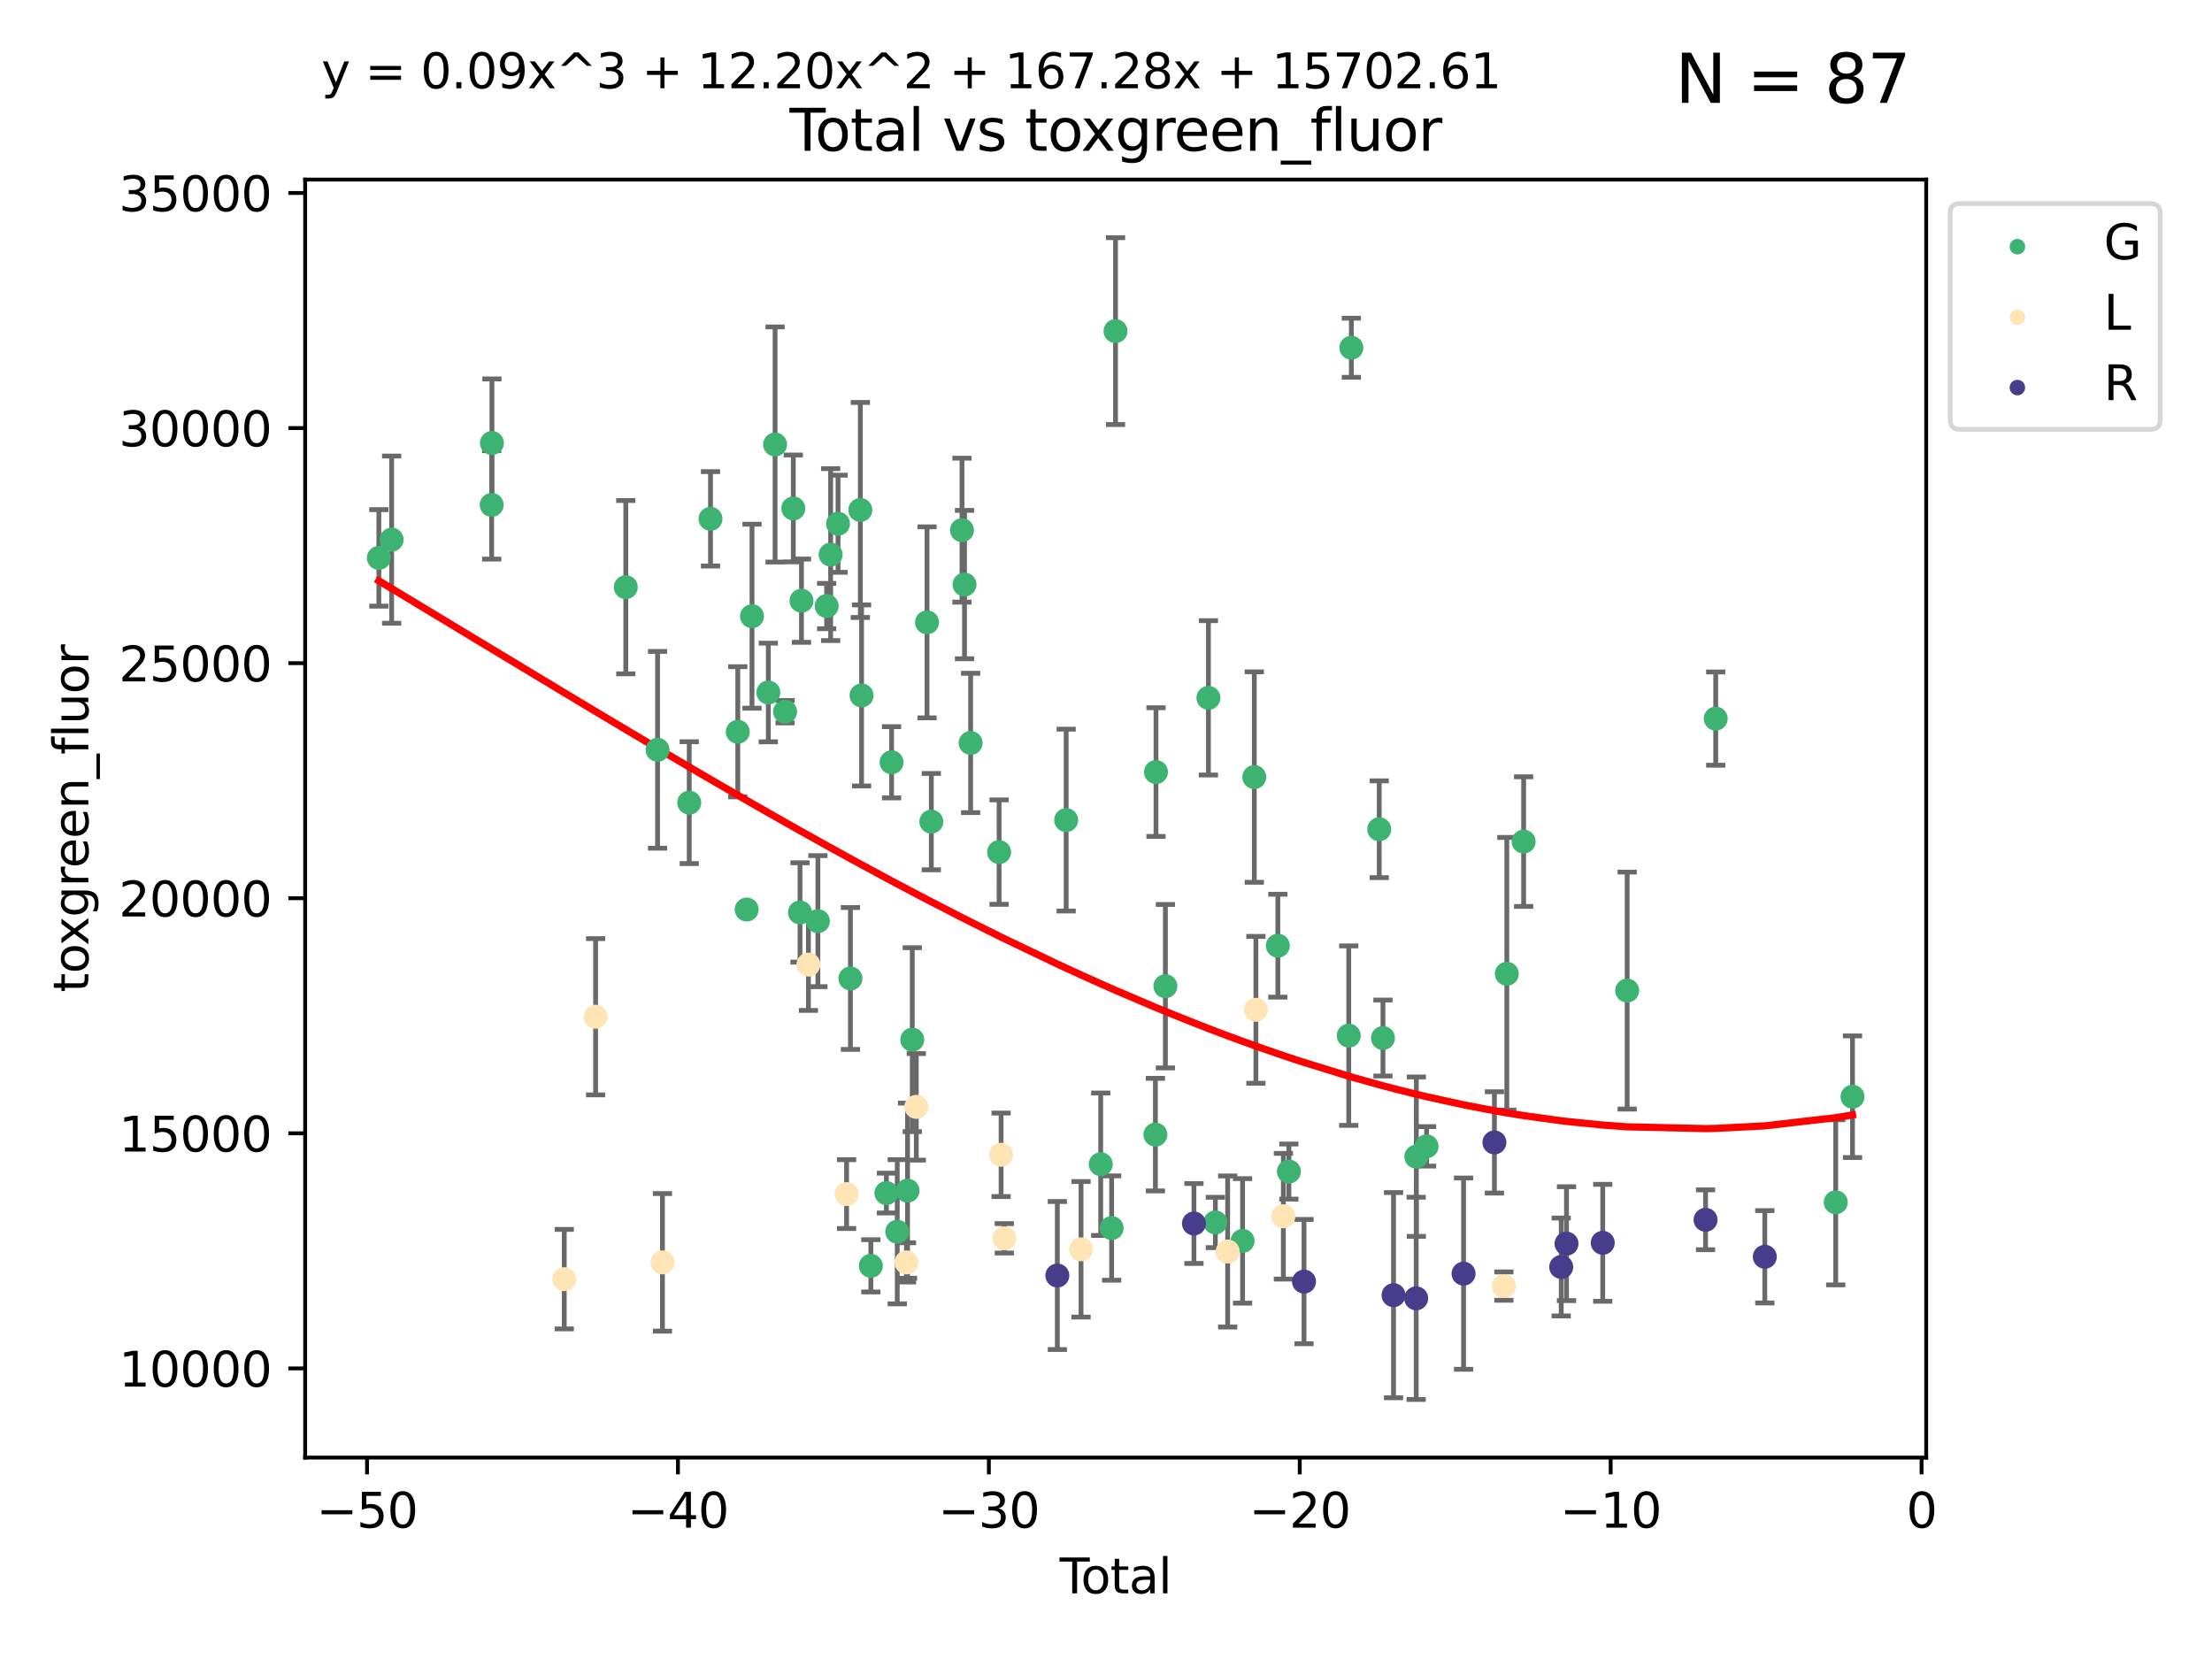 <?xml version="1.0" encoding="utf-8" standalone="no"?>
<!DOCTYPE svg PUBLIC "-//W3C//DTD SVG 1.1//EN"
  "http://www.w3.org/Graphics/SVG/1.1/DTD/svg11.dtd">
<svg xmlns:xlink="http://www.w3.org/1999/xlink" width="460.8pt" height="345.6pt" viewBox="0 0 460.8 345.6" xmlns="http://www.w3.org/2000/svg" version="1.1">
 <defs>
  <style type="text/css">*{stroke-linejoin: round; stroke-linecap: butt}</style>
 </defs>
 <g id="figure_1">
  <g id="patch_1">
   <path d="M 0 345.6 
L 460.8 345.6 
L 460.8 0 
L 0 0 
z
" style="fill: #ffffff"/>
  </g>
  <g id="axes_1">
   <g id="patch_2">
    <path d="M 63.571 303.64 
L 401.26 303.64 
L 401.26 37.411 
L 63.571 37.411 
z
" style="fill: #ffffff"/>
   </g>
   <g id="PathCollection_1">
    <defs>
     <path id="m0badd60922" d="M 0 1.118 
C 0.297 1.118 0.581 1 0.791 0.791 
C 1 0.581 1.118 0.297 1.118 0 
C 1.118 -0.297 1 -0.581 0.791 -0.791 
C 0.581 -1 0.297 -1.118 0 -1.118 
C -0.297 -1.118 -0.581 -1 -0.791 -0.791 
C -1 -0.581 -1.118 -0.297 -1.118 0 
C -1.118 0.297 -1 0.581 -0.791 0.791 
C -0.581 1 -0.297 1.118 0 1.118 
z
" style="stroke: #3cb371"/>
    </defs>
    <g clip-path="url(#pdc262cf0ed)">
     <use xlink:href="#m0badd60922" x="78.921" y="116.22" style="fill: #3cb371; stroke: #3cb371"/>
     <use xlink:href="#m0badd60922" x="81.585" y="112.416" style="fill: #3cb371; stroke: #3cb371"/>
     <use xlink:href="#m0badd60922" x="102.426" y="105.179" style="fill: #3cb371; stroke: #3cb371"/>
     <use xlink:href="#m0badd60922" x="102.476" y="92.284" style="fill: #3cb371; stroke: #3cb371"/>
     <use xlink:href="#m0badd60922" x="130.362" y="122.319" style="fill: #3cb371; stroke: #3cb371"/>
     <use xlink:href="#m0badd60922" x="136.981" y="156.199" style="fill: #3cb371; stroke: #3cb371"/>
     <use xlink:href="#m0badd60922" x="143.58" y="167.205" style="fill: #3cb371; stroke: #3cb371"/>
     <use xlink:href="#m0badd60922" x="148.013" y="108.082" style="fill: #3cb371; stroke: #3cb371"/>
     <use xlink:href="#m0badd60922" x="153.697" y="152.447" style="fill: #3cb371; stroke: #3cb371"/>
     <use xlink:href="#m0badd60922" x="155.551" y="189.473" style="fill: #3cb371; stroke: #3cb371"/>
     <use xlink:href="#m0badd60922" x="156.656" y="128.364" style="fill: #3cb371; stroke: #3cb371"/>
     <use xlink:href="#m0badd60922" x="160.055" y="144.258" style="fill: #3cb371; stroke: #3cb371"/>
     <use xlink:href="#m0badd60922" x="161.465" y="92.597" style="fill: #3cb371; stroke: #3cb371"/>
     <use xlink:href="#m0badd60922" x="163.55" y="148.26" style="fill: #3cb371; stroke: #3cb371"/>
     <use xlink:href="#m0badd60922" x="165.261" y="105.916" style="fill: #3cb371; stroke: #3cb371"/>
     <use xlink:href="#m0badd60922" x="166.655" y="190.084" style="fill: #3cb371; stroke: #3cb371"/>
     <use xlink:href="#m0badd60922" x="166.964" y="125.134" style="fill: #3cb371; stroke: #3cb371"/>
     <use xlink:href="#m0badd60922" x="170.383" y="191.893" style="fill: #3cb371; stroke: #3cb371"/>
     <use xlink:href="#m0badd60922" x="172.208" y="126.25" style="fill: #3cb371; stroke: #3cb371"/>
     <use xlink:href="#m0badd60922" x="173.039" y="115.534" style="fill: #3cb371; stroke: #3cb371"/>
     <use xlink:href="#m0badd60922" x="174.578" y="109.108" style="fill: #3cb371; stroke: #3cb371"/>
     <use xlink:href="#m0badd60922" x="177.162" y="203.83" style="fill: #3cb371; stroke: #3cb371"/>
     <use xlink:href="#m0badd60922" x="179.225" y="106.237" style="fill: #3cb371; stroke: #3cb371"/>
     <use xlink:href="#m0badd60922" x="179.48" y="144.872" style="fill: #3cb371; stroke: #3cb371"/>
     <use xlink:href="#m0badd60922" x="181.412" y="263.694" style="fill: #3cb371; stroke: #3cb371"/>
     <use xlink:href="#m0badd60922" x="184.653" y="248.538" style="fill: #3cb371; stroke: #3cb371"/>
     <use xlink:href="#m0badd60922" x="185.73" y="158.797" style="fill: #3cb371; stroke: #3cb371"/>
     <use xlink:href="#m0badd60922" x="186.915" y="256.592" style="fill: #3cb371; stroke: #3cb371"/>
     <use xlink:href="#m0badd60922" x="189.057" y="248.038" style="fill: #3cb371; stroke: #3cb371"/>
     <use xlink:href="#m0badd60922" x="190.045" y="216.581" style="fill: #3cb371; stroke: #3cb371"/>
     <use xlink:href="#m0badd60922" x="193.118" y="129.646" style="fill: #3cb371; stroke: #3cb371"/>
     <use xlink:href="#m0badd60922" x="194.01" y="171.161" style="fill: #3cb371; stroke: #3cb371"/>
     <use xlink:href="#m0badd60922" x="200.398" y="110.441" style="fill: #3cb371; stroke: #3cb371"/>
     <use xlink:href="#m0badd60922" x="200.926" y="121.776" style="fill: #3cb371; stroke: #3cb371"/>
     <use xlink:href="#m0badd60922" x="202.198" y="154.771" style="fill: #3cb371; stroke: #3cb371"/>
     <use xlink:href="#m0badd60922" x="208.13" y="177.509" style="fill: #3cb371; stroke: #3cb371"/>
     <use xlink:href="#m0badd60922" x="222.101" y="170.84" style="fill: #3cb371; stroke: #3cb371"/>
     <use xlink:href="#m0badd60922" x="229.3" y="242.525" style="fill: #3cb371; stroke: #3cb371"/>
     <use xlink:href="#m0badd60922" x="231.574" y="255.825" style="fill: #3cb371; stroke: #3cb371"/>
     <use xlink:href="#m0badd60922" x="232.384" y="68.975" style="fill: #3cb371; stroke: #3cb371"/>
     <use xlink:href="#m0badd60922" x="240.693" y="236.364" style="fill: #3cb371; stroke: #3cb371"/>
     <use xlink:href="#m0badd60922" x="240.814" y="160.835" style="fill: #3cb371; stroke: #3cb371"/>
     <use xlink:href="#m0badd60922" x="242.772" y="205.441" style="fill: #3cb371; stroke: #3cb371"/>
     <use xlink:href="#m0badd60922" x="251.734" y="145.372" style="fill: #3cb371; stroke: #3cb371"/>
     <use xlink:href="#m0badd60922" x="253.181" y="254.659" style="fill: #3cb371; stroke: #3cb371"/>
     <use xlink:href="#m0badd60922" x="258.854" y="258.501" style="fill: #3cb371; stroke: #3cb371"/>
     <use xlink:href="#m0badd60922" x="261.293" y="161.875" style="fill: #3cb371; stroke: #3cb371"/>
     <use xlink:href="#m0badd60922" x="266.199" y="197.006" style="fill: #3cb371; stroke: #3cb371"/>
     <use xlink:href="#m0badd60922" x="268.5" y="244.058" style="fill: #3cb371; stroke: #3cb371"/>
     <use xlink:href="#m0badd60922" x="280.97" y="215.741" style="fill: #3cb371; stroke: #3cb371"/>
     <use xlink:href="#m0badd60922" x="281.512" y="72.441" style="fill: #3cb371; stroke: #3cb371"/>
     <use xlink:href="#m0badd60922" x="287.318" y="172.748" style="fill: #3cb371; stroke: #3cb371"/>
     <use xlink:href="#m0badd60922" x="288.097" y="216.24" style="fill: #3cb371; stroke: #3cb371"/>
     <use xlink:href="#m0badd60922" x="295.049" y="240.954" style="fill: #3cb371; stroke: #3cb371"/>
     <use xlink:href="#m0badd60922" x="297.183" y="238.803" style="fill: #3cb371; stroke: #3cb371"/>
     <use xlink:href="#m0badd60922" x="313.898" y="202.851" style="fill: #3cb371; stroke: #3cb371"/>
     <use xlink:href="#m0badd60922" x="317.401" y="175.321" style="fill: #3cb371; stroke: #3cb371"/>
     <use xlink:href="#m0badd60922" x="338.967" y="206.355" style="fill: #3cb371; stroke: #3cb371"/>
     <use xlink:href="#m0badd60922" x="357.415" y="149.698" style="fill: #3cb371; stroke: #3cb371"/>
     <use xlink:href="#m0badd60922" x="382.415" y="250.462" style="fill: #3cb371; stroke: #3cb371"/>
     <use xlink:href="#m0badd60922" x="385.911" y="228.464" style="fill: #3cb371; stroke: #3cb371"/>
    </g>
   </g>
   <g id="PathCollection_2">
    <defs>
     <path id="m615f7c67e4" d="M 0 1.118 
C 0.297 1.118 0.581 1 0.791 0.791 
C 1 0.581 1.118 0.297 1.118 0 
C 1.118 -0.297 1 -0.581 0.791 -0.791 
C 0.581 -1 0.297 -1.118 0 -1.118 
C -0.297 -1.118 -0.581 -1 -0.791 -0.791 
C -1 -0.581 -1.118 -0.297 -1.118 0 
C -1.118 0.297 -1 0.581 -0.791 0.791 
C -0.581 1 -0.297 1.118 0 1.118 
z
" style="stroke: #ffe4b5"/>
    </defs>
    <g clip-path="url(#pdc262cf0ed)">
     <use xlink:href="#m615f7c67e4" x="117.546" y="266.469" style="fill: #ffe4b5; stroke: #ffe4b5"/>
     <use xlink:href="#m615f7c67e4" x="124.078" y="211.806" style="fill: #ffe4b5; stroke: #ffe4b5"/>
     <use xlink:href="#m615f7c67e4" x="138.003" y="262.975" style="fill: #ffe4b5; stroke: #ffe4b5"/>
     <use xlink:href="#m615f7c67e4" x="168.41" y="200.943" style="fill: #ffe4b5; stroke: #ffe4b5"/>
     <use xlink:href="#m615f7c67e4" x="176.357" y="248.75" style="fill: #ffe4b5; stroke: #ffe4b5"/>
     <use xlink:href="#m615f7c67e4" x="188.835" y="262.979" style="fill: #ffe4b5; stroke: #ffe4b5"/>
     <use xlink:href="#m615f7c67e4" x="190.88" y="230.579" style="fill: #ffe4b5; stroke: #ffe4b5"/>
     <use xlink:href="#m615f7c67e4" x="208.547" y="240.566" style="fill: #ffe4b5; stroke: #ffe4b5"/>
     <use xlink:href="#m615f7c67e4" x="209.218" y="257.965" style="fill: #ffe4b5; stroke: #ffe4b5"/>
     <use xlink:href="#m615f7c67e4" x="225.199" y="260.254" style="fill: #ffe4b5; stroke: #ffe4b5"/>
     <use xlink:href="#m615f7c67e4" x="255.745" y="260.707" style="fill: #ffe4b5; stroke: #ffe4b5"/>
     <use xlink:href="#m615f7c67e4" x="261.627" y="210.366" style="fill: #ffe4b5; stroke: #ffe4b5"/>
     <use xlink:href="#m615f7c67e4" x="267.351" y="253.365" style="fill: #ffe4b5; stroke: #ffe4b5"/>
     <use xlink:href="#m615f7c67e4" x="313.289" y="267.917" style="fill: #ffe4b5; stroke: #ffe4b5"/>
    </g>
   </g>
   <g id="PathCollection_3">
    <defs>
     <path id="mfc791d1f60" d="M 0 1.118 
C 0.297 1.118 0.581 1 0.791 0.791 
C 1 0.581 1.118 0.297 1.118 0 
C 1.118 -0.297 1 -0.581 0.791 -0.791 
C 0.581 -1 0.297 -1.118 0 -1.118 
C -0.297 -1.118 -0.581 -1 -0.791 -0.791 
C -1 -0.581 -1.118 -0.297 -1.118 0 
C -1.118 0.297 -1 0.581 -0.791 0.791 
C -0.581 1 -0.297 1.118 0 1.118 
z
" style="stroke: #483d8b"/>
    </defs>
    <g clip-path="url(#pdc262cf0ed)">
     <use xlink:href="#mfc791d1f60" x="220.262" y="265.714" style="fill: #483d8b; stroke: #483d8b"/>
     <use xlink:href="#mfc791d1f60" x="248.721" y="254.876" style="fill: #483d8b; stroke: #483d8b"/>
     <use xlink:href="#mfc791d1f60" x="271.652" y="266.98" style="fill: #483d8b; stroke: #483d8b"/>
     <use xlink:href="#mfc791d1f60" x="290.297" y="269.807" style="fill: #483d8b; stroke: #483d8b"/>
     <use xlink:href="#mfc791d1f60" x="295.017" y="270.471" style="fill: #483d8b; stroke: #483d8b"/>
     <use xlink:href="#mfc791d1f60" x="304.885" y="265.323" style="fill: #483d8b; stroke: #483d8b"/>
     <use xlink:href="#mfc791d1f60" x="311.315" y="237.985" style="fill: #483d8b; stroke: #483d8b"/>
     <use xlink:href="#mfc791d1f60" x="325.229" y="263.933" style="fill: #483d8b; stroke: #483d8b"/>
     <use xlink:href="#mfc791d1f60" x="326.332" y="259.077" style="fill: #483d8b; stroke: #483d8b"/>
     <use xlink:href="#mfc791d1f60" x="333.881" y="258.899" style="fill: #483d8b; stroke: #483d8b"/>
     <use xlink:href="#mfc791d1f60" x="355.298" y="254.106" style="fill: #483d8b; stroke: #483d8b"/>
     <use xlink:href="#mfc791d1f60" x="367.642" y="261.81" style="fill: #483d8b; stroke: #483d8b"/>
    </g>
   </g>
   <g id="matplotlib.axis_1">
    <g id="xtick_1">
     <g id="line2d_1">
      <defs>
       <path id="m616896e0a0" d="M 0 0 
L 0 3.5 
" style="stroke: #000000; stroke-width: 0.8"/>
      </defs>
      <g>
       <use xlink:href="#m616896e0a0" x="76.462" y="303.64" style="stroke: #000000; stroke-width: 0.8"/>
      </g>
     </g>
     <g id="text_1">
      <!-- −50 -->
      <g transform="translate(65.909 318.238)scale(0.1 -0.1)">
       <defs>
        <path id="DejaVuSans-2212" d="M 678 2272 
L 4684 2272 
L 4684 1741 
L 678 1741 
L 678 2272 
z
" transform="scale(0.016)"/>
        <path id="DejaVuSans-35" d="M 691 4666 
L 3169 4666 
L 3169 4134 
L 1269 4134 
L 1269 2991 
Q 1406 3038 1543 3061 
Q 1681 3084 1819 3084 
Q 2600 3084 3056 2656 
Q 3513 2228 3513 1497 
Q 3513 744 3044 326 
Q 2575 -91 1722 -91 
Q 1428 -91 1123 -41 
Q 819 9 494 109 
L 494 744 
Q 775 591 1075 516 
Q 1375 441 1709 441 
Q 2250 441 2565 725 
Q 2881 1009 2881 1497 
Q 2881 1984 2565 2268 
Q 2250 2553 1709 2553 
Q 1456 2553 1204 2497 
Q 953 2441 691 2322 
L 691 4666 
z
" transform="scale(0.016)"/>
        <path id="DejaVuSans-30" d="M 2034 4250 
Q 1547 4250 1301 3770 
Q 1056 3291 1056 2328 
Q 1056 1369 1301 889 
Q 1547 409 2034 409 
Q 2525 409 2770 889 
Q 3016 1369 3016 2328 
Q 3016 3291 2770 3770 
Q 2525 4250 2034 4250 
z
M 2034 4750 
Q 2819 4750 3233 4129 
Q 3647 3509 3647 2328 
Q 3647 1150 3233 529 
Q 2819 -91 2034 -91 
Q 1250 -91 836 529 
Q 422 1150 422 2328 
Q 422 3509 836 4129 
Q 1250 4750 2034 4750 
z
" transform="scale(0.016)"/>
       </defs>
       <use xlink:href="#DejaVuSans-2212"/>
       <use xlink:href="#DejaVuSans-35" x="83.789"/>
       <use xlink:href="#DejaVuSans-30" x="147.412"/>
      </g>
     </g>
    </g>
    <g id="xtick_2">
     <g id="line2d_2">
      <g>
       <use xlink:href="#m616896e0a0" x="141.229" y="303.64" style="stroke: #000000; stroke-width: 0.8"/>
      </g>
     </g>
     <g id="text_2">
      <!-- −40 -->
      <g transform="translate(130.676 318.238)scale(0.1 -0.1)">
       <defs>
        <path id="DejaVuSans-34" d="M 2419 4116 
L 825 1625 
L 2419 1625 
L 2419 4116 
z
M 2253 4666 
L 3047 4666 
L 3047 1625 
L 3713 1625 
L 3713 1100 
L 3047 1100 
L 3047 0 
L 2419 0 
L 2419 1100 
L 313 1100 
L 313 1709 
L 2253 4666 
z
" transform="scale(0.016)"/>
       </defs>
       <use xlink:href="#DejaVuSans-2212"/>
       <use xlink:href="#DejaVuSans-34" x="83.789"/>
       <use xlink:href="#DejaVuSans-30" x="147.412"/>
      </g>
     </g>
    </g>
    <g id="xtick_3">
     <g id="line2d_3">
      <g>
       <use xlink:href="#m616896e0a0" x="205.996" y="303.64" style="stroke: #000000; stroke-width: 0.8"/>
      </g>
     </g>
     <g id="text_3">
      <!-- −30 -->
      <g transform="translate(195.444 318.238)scale(0.1 -0.1)">
       <defs>
        <path id="DejaVuSans-33" d="M 2597 2516 
Q 3050 2419 3304 2112 
Q 3559 1806 3559 1356 
Q 3559 666 3084 287 
Q 2609 -91 1734 -91 
Q 1441 -91 1130 -33 
Q 819 25 488 141 
L 488 750 
Q 750 597 1062 519 
Q 1375 441 1716 441 
Q 2309 441 2620 675 
Q 2931 909 2931 1356 
Q 2931 1769 2642 2001 
Q 2353 2234 1838 2234 
L 1294 2234 
L 1294 2753 
L 1863 2753 
Q 2328 2753 2575 2939 
Q 2822 3125 2822 3475 
Q 2822 3834 2567 4026 
Q 2313 4219 1838 4219 
Q 1578 4219 1281 4162 
Q 984 4106 628 3988 
L 628 4550 
Q 988 4650 1302 4700 
Q 1616 4750 1894 4750 
Q 2613 4750 3031 4423 
Q 3450 4097 3450 3541 
Q 3450 3153 3228 2886 
Q 3006 2619 2597 2516 
z
" transform="scale(0.016)"/>
       </defs>
       <use xlink:href="#DejaVuSans-2212"/>
       <use xlink:href="#DejaVuSans-33" x="83.789"/>
       <use xlink:href="#DejaVuSans-30" x="147.412"/>
      </g>
     </g>
    </g>
    <g id="xtick_4">
     <g id="line2d_4">
      <g>
       <use xlink:href="#m616896e0a0" x="270.763" y="303.64" style="stroke: #000000; stroke-width: 0.8"/>
      </g>
     </g>
     <g id="text_4">
      <!-- −20 -->
      <g transform="translate(260.211 318.238)scale(0.1 -0.1)">
       <defs>
        <path id="DejaVuSans-32" d="M 1228 531 
L 3431 531 
L 3431 0 
L 469 0 
L 469 531 
Q 828 903 1448 1529 
Q 2069 2156 2228 2338 
Q 2531 2678 2651 2914 
Q 2772 3150 2772 3378 
Q 2772 3750 2511 3984 
Q 2250 4219 1831 4219 
Q 1534 4219 1204 4116 
Q 875 4013 500 3803 
L 500 4441 
Q 881 4594 1212 4672 
Q 1544 4750 1819 4750 
Q 2544 4750 2975 4387 
Q 3406 4025 3406 3419 
Q 3406 3131 3298 2873 
Q 3191 2616 2906 2266 
Q 2828 2175 2409 1742 
Q 1991 1309 1228 531 
z
" transform="scale(0.016)"/>
       </defs>
       <use xlink:href="#DejaVuSans-2212"/>
       <use xlink:href="#DejaVuSans-32" x="83.789"/>
       <use xlink:href="#DejaVuSans-30" x="147.412"/>
      </g>
     </g>
    </g>
    <g id="xtick_5">
     <g id="line2d_5">
      <g>
       <use xlink:href="#m616896e0a0" x="335.531" y="303.64" style="stroke: #000000; stroke-width: 0.8"/>
      </g>
     </g>
     <g id="text_5">
      <!-- −10 -->
      <g transform="translate(324.978 318.238)scale(0.1 -0.1)">
       <defs>
        <path id="DejaVuSans-31" d="M 794 531 
L 1825 531 
L 1825 4091 
L 703 3866 
L 703 4441 
L 1819 4666 
L 2450 4666 
L 2450 531 
L 3481 531 
L 3481 0 
L 794 0 
L 794 531 
z
" transform="scale(0.016)"/>
       </defs>
       <use xlink:href="#DejaVuSans-2212"/>
       <use xlink:href="#DejaVuSans-31" x="83.789"/>
       <use xlink:href="#DejaVuSans-30" x="147.412"/>
      </g>
     </g>
    </g>
    <g id="xtick_6">
     <g id="line2d_6">
      <g>
       <use xlink:href="#m616896e0a0" x="400.298" y="303.64" style="stroke: #000000; stroke-width: 0.8"/>
      </g>
     </g>
     <g id="text_6">
      <!-- 0 -->
      <g transform="translate(397.117 318.238)scale(0.1 -0.1)">
       <use xlink:href="#DejaVuSans-30"/>
      </g>
     </g>
    </g>
    <g id="text_7">
     <!-- Total -->
     <g transform="translate(220.739 331.917)scale(0.1 -0.1)">
      <defs>
       <path id="DejaVuSans-54" d="M -19 4666 
L 3928 4666 
L 3928 4134 
L 2272 4134 
L 2272 0 
L 1638 0 
L 1638 4134 
L -19 4134 
L -19 4666 
z
" transform="scale(0.016)"/>
       <path id="DejaVuSans-6f" d="M 1959 3097 
Q 1497 3097 1228 2736 
Q 959 2375 959 1747 
Q 959 1119 1226 758 
Q 1494 397 1959 397 
Q 2419 397 2687 759 
Q 2956 1122 2956 1747 
Q 2956 2369 2687 2733 
Q 2419 3097 1959 3097 
z
M 1959 3584 
Q 2709 3584 3137 3096 
Q 3566 2609 3566 1747 
Q 3566 888 3137 398 
Q 2709 -91 1959 -91 
Q 1206 -91 779 398 
Q 353 888 353 1747 
Q 353 2609 779 3096 
Q 1206 3584 1959 3584 
z
" transform="scale(0.016)"/>
       <path id="DejaVuSans-74" d="M 1172 4494 
L 1172 3500 
L 2356 3500 
L 2356 3053 
L 1172 3053 
L 1172 1153 
Q 1172 725 1289 603 
Q 1406 481 1766 481 
L 2356 481 
L 2356 0 
L 1766 0 
Q 1100 0 847 248 
Q 594 497 594 1153 
L 594 3053 
L 172 3053 
L 172 3500 
L 594 3500 
L 594 4494 
L 1172 4494 
z
" transform="scale(0.016)"/>
       <path id="DejaVuSans-61" d="M 2194 1759 
Q 1497 1759 1228 1600 
Q 959 1441 959 1056 
Q 959 750 1161 570 
Q 1363 391 1709 391 
Q 2188 391 2477 730 
Q 2766 1069 2766 1631 
L 2766 1759 
L 2194 1759 
z
M 3341 1997 
L 3341 0 
L 2766 0 
L 2766 531 
Q 2569 213 2275 61 
Q 1981 -91 1556 -91 
Q 1019 -91 701 211 
Q 384 513 384 1019 
Q 384 1609 779 1909 
Q 1175 2209 1959 2209 
L 2766 2209 
L 2766 2266 
Q 2766 2663 2505 2880 
Q 2244 3097 1772 3097 
Q 1472 3097 1187 3025 
Q 903 2953 641 2809 
L 641 3341 
Q 956 3463 1253 3523 
Q 1550 3584 1831 3584 
Q 2591 3584 2966 3190 
Q 3341 2797 3341 1997 
z
" transform="scale(0.016)"/>
       <path id="DejaVuSans-6c" d="M 603 4863 
L 1178 4863 
L 1178 0 
L 603 0 
L 603 4863 
z
" transform="scale(0.016)"/>
      </defs>
      <use xlink:href="#DejaVuSans-54"/>
      <use xlink:href="#DejaVuSans-6f" x="44.084"/>
      <use xlink:href="#DejaVuSans-74" x="105.266"/>
      <use xlink:href="#DejaVuSans-61" x="144.475"/>
      <use xlink:href="#DejaVuSans-6c" x="205.754"/>
     </g>
    </g>
   </g>
   <g id="matplotlib.axis_2">
    <g id="ytick_1">
     <g id="line2d_7">
      <defs>
       <path id="m621fa5ec31" d="M 0 0 
L -3.5 0 
" style="stroke: #000000; stroke-width: 0.8"/>
      </defs>
      <g>
       <use xlink:href="#m621fa5ec31" x="63.571" y="285.061" style="stroke: #000000; stroke-width: 0.8"/>
      </g>
     </g>
     <g id="text_8">
      <!-- 10000 -->
      <g transform="translate(24.759 288.86)scale(0.1 -0.1)">
       <use xlink:href="#DejaVuSans-31"/>
       <use xlink:href="#DejaVuSans-30" x="63.623"/>
       <use xlink:href="#DejaVuSans-30" x="127.246"/>
       <use xlink:href="#DejaVuSans-30" x="190.869"/>
       <use xlink:href="#DejaVuSans-30" x="254.492"/>
      </g>
     </g>
    </g>
    <g id="ytick_2">
     <g id="line2d_8">
      <g>
       <use xlink:href="#m621fa5ec31" x="63.571" y="236.089" style="stroke: #000000; stroke-width: 0.8"/>
      </g>
     </g>
     <g id="text_9">
      <!-- 15000 -->
      <g transform="translate(24.759 239.888)scale(0.1 -0.1)">
       <use xlink:href="#DejaVuSans-31"/>
       <use xlink:href="#DejaVuSans-35" x="63.623"/>
       <use xlink:href="#DejaVuSans-30" x="127.246"/>
       <use xlink:href="#DejaVuSans-30" x="190.869"/>
       <use xlink:href="#DejaVuSans-30" x="254.492"/>
      </g>
     </g>
    </g>
    <g id="ytick_3">
     <g id="line2d_9">
      <g>
       <use xlink:href="#m621fa5ec31" x="63.571" y="187.117" style="stroke: #000000; stroke-width: 0.8"/>
      </g>
     </g>
     <g id="text_10">
      <!-- 20000 -->
      <g transform="translate(24.759 190.917)scale(0.1 -0.1)">
       <use xlink:href="#DejaVuSans-32"/>
       <use xlink:href="#DejaVuSans-30" x="63.623"/>
       <use xlink:href="#DejaVuSans-30" x="127.246"/>
       <use xlink:href="#DejaVuSans-30" x="190.869"/>
       <use xlink:href="#DejaVuSans-30" x="254.492"/>
      </g>
     </g>
    </g>
    <g id="ytick_4">
     <g id="line2d_10">
      <g>
       <use xlink:href="#m621fa5ec31" x="63.571" y="138.146" style="stroke: #000000; stroke-width: 0.8"/>
      </g>
     </g>
     <g id="text_11">
      <!-- 25000 -->
      <g transform="translate(24.759 141.945)scale(0.1 -0.1)">
       <use xlink:href="#DejaVuSans-32"/>
       <use xlink:href="#DejaVuSans-35" x="63.623"/>
       <use xlink:href="#DejaVuSans-30" x="127.246"/>
       <use xlink:href="#DejaVuSans-30" x="190.869"/>
       <use xlink:href="#DejaVuSans-30" x="254.492"/>
      </g>
     </g>
    </g>
    <g id="ytick_5">
     <g id="line2d_11">
      <g>
       <use xlink:href="#m621fa5ec31" x="63.571" y="89.174" style="stroke: #000000; stroke-width: 0.8"/>
      </g>
     </g>
     <g id="text_12">
      <!-- 30000 -->
      <g transform="translate(24.759 92.973)scale(0.1 -0.1)">
       <use xlink:href="#DejaVuSans-33"/>
       <use xlink:href="#DejaVuSans-30" x="63.623"/>
       <use xlink:href="#DejaVuSans-30" x="127.246"/>
       <use xlink:href="#DejaVuSans-30" x="190.869"/>
       <use xlink:href="#DejaVuSans-30" x="254.492"/>
      </g>
     </g>
    </g>
    <g id="ytick_6">
     <g id="line2d_12">
      <g>
       <use xlink:href="#m621fa5ec31" x="63.571" y="40.202" style="stroke: #000000; stroke-width: 0.8"/>
      </g>
     </g>
     <g id="text_13">
      <!-- 35000 -->
      <g transform="translate(24.759 44.002)scale(0.1 -0.1)">
       <use xlink:href="#DejaVuSans-33"/>
       <use xlink:href="#DejaVuSans-35" x="63.623"/>
       <use xlink:href="#DejaVuSans-30" x="127.246"/>
       <use xlink:href="#DejaVuSans-30" x="190.869"/>
       <use xlink:href="#DejaVuSans-30" x="254.492"/>
      </g>
     </g>
    </g>
    <g id="text_14">
     <!-- toxgreen_fluor -->
     <g transform="translate(18.401 206.72)rotate(-90)scale(0.1 -0.1)">
      <defs>
       <path id="DejaVuSans-78" d="M 3513 3500 
L 2247 1797 
L 3578 0 
L 2900 0 
L 1881 1375 
L 863 0 
L 184 0 
L 1544 1831 
L 300 3500 
L 978 3500 
L 1906 2253 
L 2834 3500 
L 3513 3500 
z
" transform="scale(0.016)"/>
       <path id="DejaVuSans-67" d="M 2906 1791 
Q 2906 2416 2648 2759 
Q 2391 3103 1925 3103 
Q 1463 3103 1205 2759 
Q 947 2416 947 1791 
Q 947 1169 1205 825 
Q 1463 481 1925 481 
Q 2391 481 2648 825 
Q 2906 1169 2906 1791 
z
M 3481 434 
Q 3481 -459 3084 -895 
Q 2688 -1331 1869 -1331 
Q 1566 -1331 1297 -1286 
Q 1028 -1241 775 -1147 
L 775 -588 
Q 1028 -725 1275 -790 
Q 1522 -856 1778 -856 
Q 2344 -856 2625 -561 
Q 2906 -266 2906 331 
L 2906 616 
Q 2728 306 2450 153 
Q 2172 0 1784 0 
Q 1141 0 747 490 
Q 353 981 353 1791 
Q 353 2603 747 3093 
Q 1141 3584 1784 3584 
Q 2172 3584 2450 3431 
Q 2728 3278 2906 2969 
L 2906 3500 
L 3481 3500 
L 3481 434 
z
" transform="scale(0.016)"/>
       <path id="DejaVuSans-72" d="M 2631 2963 
Q 2534 3019 2420 3045 
Q 2306 3072 2169 3072 
Q 1681 3072 1420 2755 
Q 1159 2438 1159 1844 
L 1159 0 
L 581 0 
L 581 3500 
L 1159 3500 
L 1159 2956 
Q 1341 3275 1631 3429 
Q 1922 3584 2338 3584 
Q 2397 3584 2469 3576 
Q 2541 3569 2628 3553 
L 2631 2963 
z
" transform="scale(0.016)"/>
       <path id="DejaVuSans-65" d="M 3597 1894 
L 3597 1613 
L 953 1613 
Q 991 1019 1311 708 
Q 1631 397 2203 397 
Q 2534 397 2845 478 
Q 3156 559 3463 722 
L 3463 178 
Q 3153 47 2828 -22 
Q 2503 -91 2169 -91 
Q 1331 -91 842 396 
Q 353 884 353 1716 
Q 353 2575 817 3079 
Q 1281 3584 2069 3584 
Q 2775 3584 3186 3129 
Q 3597 2675 3597 1894 
z
M 3022 2063 
Q 3016 2534 2758 2815 
Q 2500 3097 2075 3097 
Q 1594 3097 1305 2825 
Q 1016 2553 972 2059 
L 3022 2063 
z
" transform="scale(0.016)"/>
       <path id="DejaVuSans-6e" d="M 3513 2113 
L 3513 0 
L 2938 0 
L 2938 2094 
Q 2938 2591 2744 2837 
Q 2550 3084 2163 3084 
Q 1697 3084 1428 2787 
Q 1159 2491 1159 1978 
L 1159 0 
L 581 0 
L 581 3500 
L 1159 3500 
L 1159 2956 
Q 1366 3272 1645 3428 
Q 1925 3584 2291 3584 
Q 2894 3584 3203 3211 
Q 3513 2838 3513 2113 
z
" transform="scale(0.016)"/>
       <path id="DejaVuSans-5f" d="M 3263 -1063 
L 3263 -1509 
L -63 -1509 
L -63 -1063 
L 3263 -1063 
z
" transform="scale(0.016)"/>
       <path id="DejaVuSans-66" d="M 2375 4863 
L 2375 4384 
L 1825 4384 
Q 1516 4384 1395 4259 
Q 1275 4134 1275 3809 
L 1275 3500 
L 2222 3500 
L 2222 3053 
L 1275 3053 
L 1275 0 
L 697 0 
L 697 3053 
L 147 3053 
L 147 3500 
L 697 3500 
L 697 3744 
Q 697 4328 969 4595 
Q 1241 4863 1831 4863 
L 2375 4863 
z
" transform="scale(0.016)"/>
       <path id="DejaVuSans-75" d="M 544 1381 
L 544 3500 
L 1119 3500 
L 1119 1403 
Q 1119 906 1312 657 
Q 1506 409 1894 409 
Q 2359 409 2629 706 
Q 2900 1003 2900 1516 
L 2900 3500 
L 3475 3500 
L 3475 0 
L 2900 0 
L 2900 538 
Q 2691 219 2414 64 
Q 2138 -91 1772 -91 
Q 1169 -91 856 284 
Q 544 659 544 1381 
z
M 1991 3584 
L 1991 3584 
z
" transform="scale(0.016)"/>
      </defs>
      <use xlink:href="#DejaVuSans-74"/>
      <use xlink:href="#DejaVuSans-6f" x="39.209"/>
      <use xlink:href="#DejaVuSans-78" x="97.266"/>
      <use xlink:href="#DejaVuSans-67" x="156.445"/>
      <use xlink:href="#DejaVuSans-72" x="219.922"/>
      <use xlink:href="#DejaVuSans-65" x="258.785"/>
      <use xlink:href="#DejaVuSans-65" x="320.309"/>
      <use xlink:href="#DejaVuSans-6e" x="381.832"/>
      <use xlink:href="#DejaVuSans-5f" x="445.211"/>
      <use xlink:href="#DejaVuSans-66" x="495.211"/>
      <use xlink:href="#DejaVuSans-6c" x="530.416"/>
      <use xlink:href="#DejaVuSans-75" x="558.199"/>
      <use xlink:href="#DejaVuSans-6f" x="621.578"/>
      <use xlink:href="#DejaVuSans-72" x="682.76"/>
     </g>
    </g>
   </g>
   <g id="LineCollection_1">
    <path d="M 78.921 126.27 
L 78.921 106.17 
" clip-path="url(#pdc262cf0ed)" style="fill: none; stroke: #696969"/>
    <path d="M 81.585 129.828 
L 81.585 95.005 
" clip-path="url(#pdc262cf0ed)" style="fill: none; stroke: #696969"/>
    <path d="M 102.426 116.468 
L 102.426 93.889 
" clip-path="url(#pdc262cf0ed)" style="fill: none; stroke: #696969"/>
    <path d="M 102.476 105.628 
L 102.476 78.94 
" clip-path="url(#pdc262cf0ed)" style="fill: none; stroke: #696969"/>
    <path d="M 130.362 140.369 
L 130.362 104.269 
" clip-path="url(#pdc262cf0ed)" style="fill: none; stroke: #696969"/>
    <path d="M 136.981 176.697 
L 136.981 135.701 
" clip-path="url(#pdc262cf0ed)" style="fill: none; stroke: #696969"/>
    <path d="M 143.58 179.896 
L 143.58 154.515 
" clip-path="url(#pdc262cf0ed)" style="fill: none; stroke: #696969"/>
    <path d="M 148.013 117.917 
L 148.013 98.247 
" clip-path="url(#pdc262cf0ed)" style="fill: none; stroke: #696969"/>
    <path d="M 153.697 166.006 
L 153.697 138.888 
" clip-path="url(#pdc262cf0ed)" style="fill: none; stroke: #696969"/>
    <path d="M 155.551 190.206 
L 155.551 188.74 
" clip-path="url(#pdc262cf0ed)" style="fill: none; stroke: #696969"/>
    <path d="M 156.656 147.528 
L 156.656 109.201 
" clip-path="url(#pdc262cf0ed)" style="fill: none; stroke: #696969"/>
    <path d="M 160.055 154.533 
L 160.055 133.984 
" clip-path="url(#pdc262cf0ed)" style="fill: none; stroke: #696969"/>
    <path d="M 161.465 117.086 
L 161.465 68.108 
" clip-path="url(#pdc262cf0ed)" style="fill: none; stroke: #696969"/>
    <path d="M 163.55 150.588 
L 163.55 145.932 
" clip-path="url(#pdc262cf0ed)" style="fill: none; stroke: #696969"/>
    <path d="M 165.261 117.053 
L 165.261 94.779 
" clip-path="url(#pdc262cf0ed)" style="fill: none; stroke: #696969"/>
    <path d="M 166.655 200.431 
L 166.655 179.736 
" clip-path="url(#pdc262cf0ed)" style="fill: none; stroke: #696969"/>
    <path d="M 166.964 133.804 
L 166.964 116.465 
" clip-path="url(#pdc262cf0ed)" style="fill: none; stroke: #696969"/>
    <path d="M 170.383 205.542 
L 170.383 178.244 
" clip-path="url(#pdc262cf0ed)" style="fill: none; stroke: #696969"/>
    <path d="M 172.208 130.968 
L 172.208 121.532 
" clip-path="url(#pdc262cf0ed)" style="fill: none; stroke: #696969"/>
    <path d="M 173.039 133.445 
L 173.039 97.623 
" clip-path="url(#pdc262cf0ed)" style="fill: none; stroke: #696969"/>
    <path d="M 174.578 119.224 
L 174.578 98.993 
" clip-path="url(#pdc262cf0ed)" style="fill: none; stroke: #696969"/>
    <path d="M 177.162 218.609 
L 177.162 189.05 
" clip-path="url(#pdc262cf0ed)" style="fill: none; stroke: #696969"/>
    <path d="M 179.225 128.632 
L 179.225 83.841 
" clip-path="url(#pdc262cf0ed)" style="fill: none; stroke: #696969"/>
    <path d="M 179.48 163.728 
L 179.48 126.015 
" clip-path="url(#pdc262cf0ed)" style="fill: none; stroke: #696969"/>
    <path d="M 181.412 269.14 
L 181.412 258.247 
" clip-path="url(#pdc262cf0ed)" style="fill: none; stroke: #696969"/>
    <path d="M 184.653 252.688 
L 184.653 244.387 
" clip-path="url(#pdc262cf0ed)" style="fill: none; stroke: #696969"/>
    <path d="M 185.73 166.219 
L 185.73 151.374 
" clip-path="url(#pdc262cf0ed)" style="fill: none; stroke: #696969"/>
    <path d="M 186.915 271.612 
L 186.915 241.573 
" clip-path="url(#pdc262cf0ed)" style="fill: none; stroke: #696969"/>
    <path d="M 189.057 266.274 
L 189.057 229.802 
" clip-path="url(#pdc262cf0ed)" style="fill: none; stroke: #696969"/>
    <path d="M 190.045 235.74 
L 190.045 197.422 
" clip-path="url(#pdc262cf0ed)" style="fill: none; stroke: #696969"/>
    <path d="M 193.118 149.541 
L 193.118 109.75 
" clip-path="url(#pdc262cf0ed)" style="fill: none; stroke: #696969"/>
    <path d="M 194.01 181.199 
L 194.01 161.124 
" clip-path="url(#pdc262cf0ed)" style="fill: none; stroke: #696969"/>
    <path d="M 200.398 125.436 
L 200.398 95.447 
" clip-path="url(#pdc262cf0ed)" style="fill: none; stroke: #696969"/>
    <path d="M 200.926 137.231 
L 200.926 106.322 
" clip-path="url(#pdc262cf0ed)" style="fill: none; stroke: #696969"/>
    <path d="M 202.198 169.288 
L 202.198 140.254 
" clip-path="url(#pdc262cf0ed)" style="fill: none; stroke: #696969"/>
    <path d="M 208.13 188.389 
L 208.13 166.63 
" clip-path="url(#pdc262cf0ed)" style="fill: none; stroke: #696969"/>
    <path d="M 222.101 189.779 
L 222.101 151.901 
" clip-path="url(#pdc262cf0ed)" style="fill: none; stroke: #696969"/>
    <path d="M 229.3 257.364 
L 229.3 227.687 
" clip-path="url(#pdc262cf0ed)" style="fill: none; stroke: #696969"/>
    <path d="M 231.574 266.696 
L 231.574 244.953 
" clip-path="url(#pdc262cf0ed)" style="fill: none; stroke: #696969"/>
    <path d="M 232.384 88.438 
L 232.384 49.513 
" clip-path="url(#pdc262cf0ed)" style="fill: none; stroke: #696969"/>
    <path d="M 240.693 248.092 
L 240.693 224.636 
" clip-path="url(#pdc262cf0ed)" style="fill: none; stroke: #696969"/>
    <path d="M 240.814 174.234 
L 240.814 147.436 
" clip-path="url(#pdc262cf0ed)" style="fill: none; stroke: #696969"/>
    <path d="M 242.772 222.462 
L 242.772 188.419 
" clip-path="url(#pdc262cf0ed)" style="fill: none; stroke: #696969"/>
    <path d="M 251.734 161.442 
L 251.734 129.301 
" clip-path="url(#pdc262cf0ed)" style="fill: none; stroke: #696969"/>
    <path d="M 253.181 259.902 
L 253.181 249.416 
" clip-path="url(#pdc262cf0ed)" style="fill: none; stroke: #696969"/>
    <path d="M 258.854 271.467 
L 258.854 245.534 
" clip-path="url(#pdc262cf0ed)" style="fill: none; stroke: #696969"/>
    <path d="M 261.293 183.8 
L 261.293 139.951 
" clip-path="url(#pdc262cf0ed)" style="fill: none; stroke: #696969"/>
    <path d="M 266.199 207.726 
L 266.199 186.286 
" clip-path="url(#pdc262cf0ed)" style="fill: none; stroke: #696969"/>
    <path d="M 268.5 249.795 
L 268.5 238.32 
" clip-path="url(#pdc262cf0ed)" style="fill: none; stroke: #696969"/>
    <path d="M 280.97 234.434 
L 280.97 197.049 
" clip-path="url(#pdc262cf0ed)" style="fill: none; stroke: #696969"/>
    <path d="M 281.512 78.597 
L 281.512 66.285 
" clip-path="url(#pdc262cf0ed)" style="fill: none; stroke: #696969"/>
    <path d="M 287.318 182.83 
L 287.318 162.667 
" clip-path="url(#pdc262cf0ed)" style="fill: none; stroke: #696969"/>
    <path d="M 288.097 224.154 
L 288.097 208.325 
" clip-path="url(#pdc262cf0ed)" style="fill: none; stroke: #696969"/>
    <path d="M 295.049 257.559 
L 295.049 224.348 
" clip-path="url(#pdc262cf0ed)" style="fill: none; stroke: #696969"/>
    <path d="M 297.183 242.912 
L 297.183 234.693 
" clip-path="url(#pdc262cf0ed)" style="fill: none; stroke: #696969"/>
    <path d="M 313.898 231.249 
L 313.898 174.454 
" clip-path="url(#pdc262cf0ed)" style="fill: none; stroke: #696969"/>
    <path d="M 317.401 188.82 
L 317.401 161.821 
" clip-path="url(#pdc262cf0ed)" style="fill: none; stroke: #696969"/>
    <path d="M 338.967 231.04 
L 338.967 181.671 
" clip-path="url(#pdc262cf0ed)" style="fill: none; stroke: #696969"/>
    <path d="M 357.415 159.411 
L 357.415 139.986 
" clip-path="url(#pdc262cf0ed)" style="fill: none; stroke: #696969"/>
    <path d="M 382.415 267.661 
L 382.415 233.264 
" clip-path="url(#pdc262cf0ed)" style="fill: none; stroke: #696969"/>
    <path d="M 385.911 241.135 
L 385.911 215.794 
" clip-path="url(#pdc262cf0ed)" style="fill: none; stroke: #696969"/>
   </g>
   <g id="line2d_13">
    <defs>
     <path id="m930a0764a9" d="M 2 0 
L -2 -0 
" style="stroke: #696969"/>
    </defs>
    <g clip-path="url(#pdc262cf0ed)">
     <use xlink:href="#m930a0764a9" x="78.921" y="126.27" style="fill: #696969; stroke: #696969"/>
     <use xlink:href="#m930a0764a9" x="81.585" y="129.828" style="fill: #696969; stroke: #696969"/>
     <use xlink:href="#m930a0764a9" x="102.426" y="116.468" style="fill: #696969; stroke: #696969"/>
     <use xlink:href="#m930a0764a9" x="102.476" y="105.628" style="fill: #696969; stroke: #696969"/>
     <use xlink:href="#m930a0764a9" x="130.362" y="140.369" style="fill: #696969; stroke: #696969"/>
     <use xlink:href="#m930a0764a9" x="136.981" y="176.697" style="fill: #696969; stroke: #696969"/>
     <use xlink:href="#m930a0764a9" x="143.58" y="179.896" style="fill: #696969; stroke: #696969"/>
     <use xlink:href="#m930a0764a9" x="148.013" y="117.917" style="fill: #696969; stroke: #696969"/>
     <use xlink:href="#m930a0764a9" x="153.697" y="166.006" style="fill: #696969; stroke: #696969"/>
     <use xlink:href="#m930a0764a9" x="155.551" y="190.206" style="fill: #696969; stroke: #696969"/>
     <use xlink:href="#m930a0764a9" x="156.656" y="147.528" style="fill: #696969; stroke: #696969"/>
     <use xlink:href="#m930a0764a9" x="160.055" y="154.533" style="fill: #696969; stroke: #696969"/>
     <use xlink:href="#m930a0764a9" x="161.465" y="117.086" style="fill: #696969; stroke: #696969"/>
     <use xlink:href="#m930a0764a9" x="163.55" y="150.588" style="fill: #696969; stroke: #696969"/>
     <use xlink:href="#m930a0764a9" x="165.261" y="117.053" style="fill: #696969; stroke: #696969"/>
     <use xlink:href="#m930a0764a9" x="166.655" y="200.431" style="fill: #696969; stroke: #696969"/>
     <use xlink:href="#m930a0764a9" x="166.964" y="133.804" style="fill: #696969; stroke: #696969"/>
     <use xlink:href="#m930a0764a9" x="170.383" y="205.542" style="fill: #696969; stroke: #696969"/>
     <use xlink:href="#m930a0764a9" x="172.208" y="130.968" style="fill: #696969; stroke: #696969"/>
     <use xlink:href="#m930a0764a9" x="173.039" y="133.445" style="fill: #696969; stroke: #696969"/>
     <use xlink:href="#m930a0764a9" x="174.578" y="119.224" style="fill: #696969; stroke: #696969"/>
     <use xlink:href="#m930a0764a9" x="177.162" y="218.609" style="fill: #696969; stroke: #696969"/>
     <use xlink:href="#m930a0764a9" x="179.225" y="128.632" style="fill: #696969; stroke: #696969"/>
     <use xlink:href="#m930a0764a9" x="179.48" y="163.728" style="fill: #696969; stroke: #696969"/>
     <use xlink:href="#m930a0764a9" x="181.412" y="269.14" style="fill: #696969; stroke: #696969"/>
     <use xlink:href="#m930a0764a9" x="184.653" y="252.688" style="fill: #696969; stroke: #696969"/>
     <use xlink:href="#m930a0764a9" x="185.73" y="166.219" style="fill: #696969; stroke: #696969"/>
     <use xlink:href="#m930a0764a9" x="186.915" y="271.612" style="fill: #696969; stroke: #696969"/>
     <use xlink:href="#m930a0764a9" x="189.057" y="266.274" style="fill: #696969; stroke: #696969"/>
     <use xlink:href="#m930a0764a9" x="190.045" y="235.74" style="fill: #696969; stroke: #696969"/>
     <use xlink:href="#m930a0764a9" x="193.118" y="149.541" style="fill: #696969; stroke: #696969"/>
     <use xlink:href="#m930a0764a9" x="194.01" y="181.199" style="fill: #696969; stroke: #696969"/>
     <use xlink:href="#m930a0764a9" x="200.398" y="125.436" style="fill: #696969; stroke: #696969"/>
     <use xlink:href="#m930a0764a9" x="200.926" y="137.231" style="fill: #696969; stroke: #696969"/>
     <use xlink:href="#m930a0764a9" x="202.198" y="169.288" style="fill: #696969; stroke: #696969"/>
     <use xlink:href="#m930a0764a9" x="208.13" y="188.389" style="fill: #696969; stroke: #696969"/>
     <use xlink:href="#m930a0764a9" x="222.101" y="189.779" style="fill: #696969; stroke: #696969"/>
     <use xlink:href="#m930a0764a9" x="229.3" y="257.364" style="fill: #696969; stroke: #696969"/>
     <use xlink:href="#m930a0764a9" x="231.574" y="266.696" style="fill: #696969; stroke: #696969"/>
     <use xlink:href="#m930a0764a9" x="232.384" y="88.438" style="fill: #696969; stroke: #696969"/>
     <use xlink:href="#m930a0764a9" x="240.693" y="248.092" style="fill: #696969; stroke: #696969"/>
     <use xlink:href="#m930a0764a9" x="240.814" y="174.234" style="fill: #696969; stroke: #696969"/>
     <use xlink:href="#m930a0764a9" x="242.772" y="222.462" style="fill: #696969; stroke: #696969"/>
     <use xlink:href="#m930a0764a9" x="251.734" y="161.442" style="fill: #696969; stroke: #696969"/>
     <use xlink:href="#m930a0764a9" x="253.181" y="259.902" style="fill: #696969; stroke: #696969"/>
     <use xlink:href="#m930a0764a9" x="258.854" y="271.467" style="fill: #696969; stroke: #696969"/>
     <use xlink:href="#m930a0764a9" x="261.293" y="183.8" style="fill: #696969; stroke: #696969"/>
     <use xlink:href="#m930a0764a9" x="266.199" y="207.726" style="fill: #696969; stroke: #696969"/>
     <use xlink:href="#m930a0764a9" x="268.5" y="249.795" style="fill: #696969; stroke: #696969"/>
     <use xlink:href="#m930a0764a9" x="280.97" y="234.434" style="fill: #696969; stroke: #696969"/>
     <use xlink:href="#m930a0764a9" x="281.512" y="78.597" style="fill: #696969; stroke: #696969"/>
     <use xlink:href="#m930a0764a9" x="287.318" y="182.83" style="fill: #696969; stroke: #696969"/>
     <use xlink:href="#m930a0764a9" x="288.097" y="224.154" style="fill: #696969; stroke: #696969"/>
     <use xlink:href="#m930a0764a9" x="295.049" y="257.559" style="fill: #696969; stroke: #696969"/>
     <use xlink:href="#m930a0764a9" x="297.183" y="242.912" style="fill: #696969; stroke: #696969"/>
     <use xlink:href="#m930a0764a9" x="313.898" y="231.249" style="fill: #696969; stroke: #696969"/>
     <use xlink:href="#m930a0764a9" x="317.401" y="188.82" style="fill: #696969; stroke: #696969"/>
     <use xlink:href="#m930a0764a9" x="338.967" y="231.04" style="fill: #696969; stroke: #696969"/>
     <use xlink:href="#m930a0764a9" x="357.415" y="159.411" style="fill: #696969; stroke: #696969"/>
     <use xlink:href="#m930a0764a9" x="382.415" y="267.661" style="fill: #696969; stroke: #696969"/>
     <use xlink:href="#m930a0764a9" x="385.911" y="241.135" style="fill: #696969; stroke: #696969"/>
    </g>
   </g>
   <g id="line2d_14">
    <g clip-path="url(#pdc262cf0ed)">
     <use xlink:href="#m930a0764a9" x="78.921" y="106.17" style="fill: #696969; stroke: #696969"/>
     <use xlink:href="#m930a0764a9" x="81.585" y="95.005" style="fill: #696969; stroke: #696969"/>
     <use xlink:href="#m930a0764a9" x="102.426" y="93.889" style="fill: #696969; stroke: #696969"/>
     <use xlink:href="#m930a0764a9" x="102.476" y="78.94" style="fill: #696969; stroke: #696969"/>
     <use xlink:href="#m930a0764a9" x="130.362" y="104.269" style="fill: #696969; stroke: #696969"/>
     <use xlink:href="#m930a0764a9" x="136.981" y="135.701" style="fill: #696969; stroke: #696969"/>
     <use xlink:href="#m930a0764a9" x="143.58" y="154.515" style="fill: #696969; stroke: #696969"/>
     <use xlink:href="#m930a0764a9" x="148.013" y="98.247" style="fill: #696969; stroke: #696969"/>
     <use xlink:href="#m930a0764a9" x="153.697" y="138.888" style="fill: #696969; stroke: #696969"/>
     <use xlink:href="#m930a0764a9" x="155.551" y="188.74" style="fill: #696969; stroke: #696969"/>
     <use xlink:href="#m930a0764a9" x="156.656" y="109.201" style="fill: #696969; stroke: #696969"/>
     <use xlink:href="#m930a0764a9" x="160.055" y="133.984" style="fill: #696969; stroke: #696969"/>
     <use xlink:href="#m930a0764a9" x="161.465" y="68.108" style="fill: #696969; stroke: #696969"/>
     <use xlink:href="#m930a0764a9" x="163.55" y="145.932" style="fill: #696969; stroke: #696969"/>
     <use xlink:href="#m930a0764a9" x="165.261" y="94.779" style="fill: #696969; stroke: #696969"/>
     <use xlink:href="#m930a0764a9" x="166.655" y="179.736" style="fill: #696969; stroke: #696969"/>
     <use xlink:href="#m930a0764a9" x="166.964" y="116.465" style="fill: #696969; stroke: #696969"/>
     <use xlink:href="#m930a0764a9" x="170.383" y="178.244" style="fill: #696969; stroke: #696969"/>
     <use xlink:href="#m930a0764a9" x="172.208" y="121.532" style="fill: #696969; stroke: #696969"/>
     <use xlink:href="#m930a0764a9" x="173.039" y="97.623" style="fill: #696969; stroke: #696969"/>
     <use xlink:href="#m930a0764a9" x="174.578" y="98.993" style="fill: #696969; stroke: #696969"/>
     <use xlink:href="#m930a0764a9" x="177.162" y="189.05" style="fill: #696969; stroke: #696969"/>
     <use xlink:href="#m930a0764a9" x="179.225" y="83.841" style="fill: #696969; stroke: #696969"/>
     <use xlink:href="#m930a0764a9" x="179.48" y="126.015" style="fill: #696969; stroke: #696969"/>
     <use xlink:href="#m930a0764a9" x="181.412" y="258.247" style="fill: #696969; stroke: #696969"/>
     <use xlink:href="#m930a0764a9" x="184.653" y="244.387" style="fill: #696969; stroke: #696969"/>
     <use xlink:href="#m930a0764a9" x="185.73" y="151.374" style="fill: #696969; stroke: #696969"/>
     <use xlink:href="#m930a0764a9" x="186.915" y="241.573" style="fill: #696969; stroke: #696969"/>
     <use xlink:href="#m930a0764a9" x="189.057" y="229.802" style="fill: #696969; stroke: #696969"/>
     <use xlink:href="#m930a0764a9" x="190.045" y="197.422" style="fill: #696969; stroke: #696969"/>
     <use xlink:href="#m930a0764a9" x="193.118" y="109.75" style="fill: #696969; stroke: #696969"/>
     <use xlink:href="#m930a0764a9" x="194.01" y="161.124" style="fill: #696969; stroke: #696969"/>
     <use xlink:href="#m930a0764a9" x="200.398" y="95.447" style="fill: #696969; stroke: #696969"/>
     <use xlink:href="#m930a0764a9" x="200.926" y="106.322" style="fill: #696969; stroke: #696969"/>
     <use xlink:href="#m930a0764a9" x="202.198" y="140.254" style="fill: #696969; stroke: #696969"/>
     <use xlink:href="#m930a0764a9" x="208.13" y="166.63" style="fill: #696969; stroke: #696969"/>
     <use xlink:href="#m930a0764a9" x="222.101" y="151.901" style="fill: #696969; stroke: #696969"/>
     <use xlink:href="#m930a0764a9" x="229.3" y="227.687" style="fill: #696969; stroke: #696969"/>
     <use xlink:href="#m930a0764a9" x="231.574" y="244.953" style="fill: #696969; stroke: #696969"/>
     <use xlink:href="#m930a0764a9" x="232.384" y="49.513" style="fill: #696969; stroke: #696969"/>
     <use xlink:href="#m930a0764a9" x="240.693" y="224.636" style="fill: #696969; stroke: #696969"/>
     <use xlink:href="#m930a0764a9" x="240.814" y="147.436" style="fill: #696969; stroke: #696969"/>
     <use xlink:href="#m930a0764a9" x="242.772" y="188.419" style="fill: #696969; stroke: #696969"/>
     <use xlink:href="#m930a0764a9" x="251.734" y="129.301" style="fill: #696969; stroke: #696969"/>
     <use xlink:href="#m930a0764a9" x="253.181" y="249.416" style="fill: #696969; stroke: #696969"/>
     <use xlink:href="#m930a0764a9" x="258.854" y="245.534" style="fill: #696969; stroke: #696969"/>
     <use xlink:href="#m930a0764a9" x="261.293" y="139.951" style="fill: #696969; stroke: #696969"/>
     <use xlink:href="#m930a0764a9" x="266.199" y="186.286" style="fill: #696969; stroke: #696969"/>
     <use xlink:href="#m930a0764a9" x="268.5" y="238.32" style="fill: #696969; stroke: #696969"/>
     <use xlink:href="#m930a0764a9" x="280.97" y="197.049" style="fill: #696969; stroke: #696969"/>
     <use xlink:href="#m930a0764a9" x="281.512" y="66.285" style="fill: #696969; stroke: #696969"/>
     <use xlink:href="#m930a0764a9" x="287.318" y="162.667" style="fill: #696969; stroke: #696969"/>
     <use xlink:href="#m930a0764a9" x="288.097" y="208.325" style="fill: #696969; stroke: #696969"/>
     <use xlink:href="#m930a0764a9" x="295.049" y="224.348" style="fill: #696969; stroke: #696969"/>
     <use xlink:href="#m930a0764a9" x="297.183" y="234.693" style="fill: #696969; stroke: #696969"/>
     <use xlink:href="#m930a0764a9" x="313.898" y="174.454" style="fill: #696969; stroke: #696969"/>
     <use xlink:href="#m930a0764a9" x="317.401" y="161.821" style="fill: #696969; stroke: #696969"/>
     <use xlink:href="#m930a0764a9" x="338.967" y="181.671" style="fill: #696969; stroke: #696969"/>
     <use xlink:href="#m930a0764a9" x="357.415" y="139.986" style="fill: #696969; stroke: #696969"/>
     <use xlink:href="#m930a0764a9" x="382.415" y="233.264" style="fill: #696969; stroke: #696969"/>
     <use xlink:href="#m930a0764a9" x="385.911" y="215.794" style="fill: #696969; stroke: #696969"/>
    </g>
   </g>
   <g id="LineCollection_2">
    <path d="M 117.546 276.832 
L 117.546 256.107 
" clip-path="url(#pdc262cf0ed)" style="fill: none; stroke: #696969"/>
    <path d="M 124.078 228.08 
L 124.078 195.532 
" clip-path="url(#pdc262cf0ed)" style="fill: none; stroke: #696969"/>
    <path d="M 138.003 277.305 
L 138.003 248.644 
" clip-path="url(#pdc262cf0ed)" style="fill: none; stroke: #696969"/>
    <path d="M 168.41 210.488 
L 168.41 191.399 
" clip-path="url(#pdc262cf0ed)" style="fill: none; stroke: #696969"/>
    <path d="M 176.357 255.921 
L 176.357 241.58 
" clip-path="url(#pdc262cf0ed)" style="fill: none; stroke: #696969"/>
    <path d="M 188.835 267.065 
L 188.835 258.893 
" clip-path="url(#pdc262cf0ed)" style="fill: none; stroke: #696969"/>
    <path d="M 190.88 241.675 
L 190.88 219.482 
" clip-path="url(#pdc262cf0ed)" style="fill: none; stroke: #696969"/>
    <path d="M 208.547 249.264 
L 208.547 231.868 
" clip-path="url(#pdc262cf0ed)" style="fill: none; stroke: #696969"/>
    <path d="M 209.218 261.027 
L 209.218 254.902 
" clip-path="url(#pdc262cf0ed)" style="fill: none; stroke: #696969"/>
    <path d="M 225.199 274.375 
L 225.199 246.133 
" clip-path="url(#pdc262cf0ed)" style="fill: none; stroke: #696969"/>
    <path d="M 255.745 276.441 
L 255.745 244.973 
" clip-path="url(#pdc262cf0ed)" style="fill: none; stroke: #696969"/>
    <path d="M 261.627 225.661 
L 261.627 195.072 
" clip-path="url(#pdc262cf0ed)" style="fill: none; stroke: #696969"/>
    <path d="M 267.351 266.455 
L 267.351 240.275 
" clip-path="url(#pdc262cf0ed)" style="fill: none; stroke: #696969"/>
    <path d="M 313.289 270.869 
L 313.289 264.966 
" clip-path="url(#pdc262cf0ed)" style="fill: none; stroke: #696969"/>
   </g>
   <g id="line2d_15">
    <g clip-path="url(#pdc262cf0ed)">
     <use xlink:href="#m930a0764a9" x="117.546" y="276.832" style="fill: #696969; stroke: #696969"/>
     <use xlink:href="#m930a0764a9" x="124.078" y="228.08" style="fill: #696969; stroke: #696969"/>
     <use xlink:href="#m930a0764a9" x="138.003" y="277.305" style="fill: #696969; stroke: #696969"/>
     <use xlink:href="#m930a0764a9" x="168.41" y="210.488" style="fill: #696969; stroke: #696969"/>
     <use xlink:href="#m930a0764a9" x="176.357" y="255.921" style="fill: #696969; stroke: #696969"/>
     <use xlink:href="#m930a0764a9" x="188.835" y="267.065" style="fill: #696969; stroke: #696969"/>
     <use xlink:href="#m930a0764a9" x="190.88" y="241.675" style="fill: #696969; stroke: #696969"/>
     <use xlink:href="#m930a0764a9" x="208.547" y="249.264" style="fill: #696969; stroke: #696969"/>
     <use xlink:href="#m930a0764a9" x="209.218" y="261.027" style="fill: #696969; stroke: #696969"/>
     <use xlink:href="#m930a0764a9" x="225.199" y="274.375" style="fill: #696969; stroke: #696969"/>
     <use xlink:href="#m930a0764a9" x="255.745" y="276.441" style="fill: #696969; stroke: #696969"/>
     <use xlink:href="#m930a0764a9" x="261.627" y="225.661" style="fill: #696969; stroke: #696969"/>
     <use xlink:href="#m930a0764a9" x="267.351" y="266.455" style="fill: #696969; stroke: #696969"/>
     <use xlink:href="#m930a0764a9" x="313.289" y="270.869" style="fill: #696969; stroke: #696969"/>
    </g>
   </g>
   <g id="line2d_16">
    <g clip-path="url(#pdc262cf0ed)">
     <use xlink:href="#m930a0764a9" x="117.546" y="256.107" style="fill: #696969; stroke: #696969"/>
     <use xlink:href="#m930a0764a9" x="124.078" y="195.532" style="fill: #696969; stroke: #696969"/>
     <use xlink:href="#m930a0764a9" x="138.003" y="248.644" style="fill: #696969; stroke: #696969"/>
     <use xlink:href="#m930a0764a9" x="168.41" y="191.399" style="fill: #696969; stroke: #696969"/>
     <use xlink:href="#m930a0764a9" x="176.357" y="241.58" style="fill: #696969; stroke: #696969"/>
     <use xlink:href="#m930a0764a9" x="188.835" y="258.893" style="fill: #696969; stroke: #696969"/>
     <use xlink:href="#m930a0764a9" x="190.88" y="219.482" style="fill: #696969; stroke: #696969"/>
     <use xlink:href="#m930a0764a9" x="208.547" y="231.868" style="fill: #696969; stroke: #696969"/>
     <use xlink:href="#m930a0764a9" x="209.218" y="254.902" style="fill: #696969; stroke: #696969"/>
     <use xlink:href="#m930a0764a9" x="225.199" y="246.133" style="fill: #696969; stroke: #696969"/>
     <use xlink:href="#m930a0764a9" x="255.745" y="244.973" style="fill: #696969; stroke: #696969"/>
     <use xlink:href="#m930a0764a9" x="261.627" y="195.072" style="fill: #696969; stroke: #696969"/>
     <use xlink:href="#m930a0764a9" x="267.351" y="240.275" style="fill: #696969; stroke: #696969"/>
     <use xlink:href="#m930a0764a9" x="313.289" y="264.966" style="fill: #696969; stroke: #696969"/>
    </g>
   </g>
   <g id="LineCollection_3">
    <path d="M 220.262 281.135 
L 220.262 250.293 
" clip-path="url(#pdc262cf0ed)" style="fill: none; stroke: #696969"/>
    <path d="M 248.721 263.198 
L 248.721 246.554 
" clip-path="url(#pdc262cf0ed)" style="fill: none; stroke: #696969"/>
    <path d="M 271.652 279.929 
L 271.652 254.03 
" clip-path="url(#pdc262cf0ed)" style="fill: none; stroke: #696969"/>
    <path d="M 290.297 291.181 
L 290.297 248.434 
" clip-path="url(#pdc262cf0ed)" style="fill: none; stroke: #696969"/>
    <path d="M 295.017 291.539 
L 295.017 249.402 
" clip-path="url(#pdc262cf0ed)" style="fill: none; stroke: #696969"/>
    <path d="M 304.885 285.249 
L 304.885 245.397 
" clip-path="url(#pdc262cf0ed)" style="fill: none; stroke: #696969"/>
    <path d="M 311.315 248.537 
L 311.315 227.433 
" clip-path="url(#pdc262cf0ed)" style="fill: none; stroke: #696969"/>
    <path d="M 325.229 274.132 
L 325.229 253.734 
" clip-path="url(#pdc262cf0ed)" style="fill: none; stroke: #696969"/>
    <path d="M 326.332 270.937 
L 326.332 247.217 
" clip-path="url(#pdc262cf0ed)" style="fill: none; stroke: #696969"/>
    <path d="M 333.881 271.079 
L 333.881 246.72 
" clip-path="url(#pdc262cf0ed)" style="fill: none; stroke: #696969"/>
    <path d="M 355.298 260.341 
L 355.298 247.871 
" clip-path="url(#pdc262cf0ed)" style="fill: none; stroke: #696969"/>
    <path d="M 367.642 271.428 
L 367.642 252.192 
" clip-path="url(#pdc262cf0ed)" style="fill: none; stroke: #696969"/>
   </g>
   <g id="line2d_17">
    <g clip-path="url(#pdc262cf0ed)">
     <use xlink:href="#m930a0764a9" x="220.262" y="281.135" style="fill: #696969; stroke: #696969"/>
     <use xlink:href="#m930a0764a9" x="248.721" y="263.198" style="fill: #696969; stroke: #696969"/>
     <use xlink:href="#m930a0764a9" x="271.652" y="279.929" style="fill: #696969; stroke: #696969"/>
     <use xlink:href="#m930a0764a9" x="290.297" y="291.181" style="fill: #696969; stroke: #696969"/>
     <use xlink:href="#m930a0764a9" x="295.017" y="291.539" style="fill: #696969; stroke: #696969"/>
     <use xlink:href="#m930a0764a9" x="304.885" y="285.249" style="fill: #696969; stroke: #696969"/>
     <use xlink:href="#m930a0764a9" x="311.315" y="248.537" style="fill: #696969; stroke: #696969"/>
     <use xlink:href="#m930a0764a9" x="325.229" y="274.132" style="fill: #696969; stroke: #696969"/>
     <use xlink:href="#m930a0764a9" x="326.332" y="270.937" style="fill: #696969; stroke: #696969"/>
     <use xlink:href="#m930a0764a9" x="333.881" y="271.079" style="fill: #696969; stroke: #696969"/>
     <use xlink:href="#m930a0764a9" x="355.298" y="260.341" style="fill: #696969; stroke: #696969"/>
     <use xlink:href="#m930a0764a9" x="367.642" y="271.428" style="fill: #696969; stroke: #696969"/>
    </g>
   </g>
   <g id="line2d_18">
    <g clip-path="url(#pdc262cf0ed)">
     <use xlink:href="#m930a0764a9" x="220.262" y="250.293" style="fill: #696969; stroke: #696969"/>
     <use xlink:href="#m930a0764a9" x="248.721" y="246.554" style="fill: #696969; stroke: #696969"/>
     <use xlink:href="#m930a0764a9" x="271.652" y="254.03" style="fill: #696969; stroke: #696969"/>
     <use xlink:href="#m930a0764a9" x="290.297" y="248.434" style="fill: #696969; stroke: #696969"/>
     <use xlink:href="#m930a0764a9" x="295.017" y="249.402" style="fill: #696969; stroke: #696969"/>
     <use xlink:href="#m930a0764a9" x="304.885" y="245.397" style="fill: #696969; stroke: #696969"/>
     <use xlink:href="#m930a0764a9" x="311.315" y="227.433" style="fill: #696969; stroke: #696969"/>
     <use xlink:href="#m930a0764a9" x="325.229" y="253.734" style="fill: #696969; stroke: #696969"/>
     <use xlink:href="#m930a0764a9" x="326.332" y="247.217" style="fill: #696969; stroke: #696969"/>
     <use xlink:href="#m930a0764a9" x="333.881" y="246.72" style="fill: #696969; stroke: #696969"/>
     <use xlink:href="#m930a0764a9" x="355.298" y="247.871" style="fill: #696969; stroke: #696969"/>
     <use xlink:href="#m930a0764a9" x="367.642" y="252.192" style="fill: #696969; stroke: #696969"/>
    </g>
   </g>
   <g id="line2d_19">
    <path d="M 78.921 120.996 
L 81.585 122.597 
L 102.426 135.178 
L 102.476 135.208 
L 117.546 144.299 
L 124.078 148.219 
L 130.362 151.971 
L 136.981 155.898 
L 138.003 156.502 
L 143.58 159.782 
L 148.013 162.371 
L 153.697 165.664 
L 155.551 166.731 
L 156.656 167.365 
L 160.055 169.307 
L 161.465 170.109 
L 163.55 171.291 
L 165.261 172.257 
L 166.655 173.04 
L 166.964 173.214 
L 168.41 174.024 
L 170.383 175.125 
L 172.208 176.139 
L 173.039 176.598 
L 174.578 177.448 
L 176.357 178.426 
L 177.162 178.866 
L 179.225 179.992 
L 179.48 180.131 
L 181.412 181.178 
L 184.653 182.923 
L 185.73 183.498 
L 186.915 184.13 
L 188.835 185.147 
L 189.057 185.265 
L 190.045 185.786 
L 190.88 186.225 
L 193.118 187.396 
L 194.01 187.86 
L 200.398 191.142 
L 200.926 191.409 
L 202.198 192.053 
L 208.13 195.009 
L 208.547 195.214 
L 209.218 195.544 
L 220.262 200.825 
L 222.101 201.678 
L 225.199 203.098 
L 229.3 204.942 
L 231.574 205.946 
L 232.384 206.301 
L 240.693 209.842 
L 240.814 209.892 
L 242.772 210.699 
L 248.721 213.088 
L 251.734 214.26 
L 253.181 214.813 
L 255.745 215.779 
L 258.854 216.923 
L 261.293 217.801 
L 261.627 217.92 
L 266.199 219.511 
L 267.351 219.901 
L 268.5 220.287 
L 271.652 221.322 
L 280.97 224.191 
L 281.512 224.349 
L 287.318 225.975 
L 288.097 226.184 
L 290.297 226.763 
L 295.017 227.946 
L 295.049 227.954 
L 297.183 228.462 
L 304.885 230.151 
L 311.315 231.384 
L 313.289 231.73 
L 313.898 231.833 
L 317.401 232.399 
L 325.229 233.479 
L 326.332 233.61 
L 333.881 234.367 
L 338.967 234.735 
L 355.298 235.11 
L 357.415 235.066 
L 367.642 234.54 
L 382.415 232.838 
L 385.911 232.267 
" clip-path="url(#pdc262cf0ed)" style="fill: none; stroke: #ff0000; stroke-width: 1.5; stroke-linecap: square"/>
   </g>
   <g id="line2d_20">
    <defs>
     <path id="m8adf11b85e" d="M 0 2 
C 0.53 2 1.039 1.789 1.414 1.414 
C 1.789 1.039 2 0.53 2 0 
C 2 -0.53 1.789 -1.039 1.414 -1.414 
C 1.039 -1.789 0.53 -2 0 -2 
C -0.53 -2 -1.039 -1.789 -1.414 -1.414 
C -1.789 -1.039 -2 -0.53 -2 0 
C -2 0.53 -1.789 1.039 -1.414 1.414 
C -1.039 1.789 -0.53 2 0 2 
z
" style="stroke: #3cb371"/>
    </defs>
    <g clip-path="url(#pdc262cf0ed)">
     <use xlink:href="#m8adf11b85e" x="78.921" y="116.22" style="fill: #3cb371; stroke: #3cb371"/>
     <use xlink:href="#m8adf11b85e" x="81.585" y="112.416" style="fill: #3cb371; stroke: #3cb371"/>
     <use xlink:href="#m8adf11b85e" x="102.426" y="105.179" style="fill: #3cb371; stroke: #3cb371"/>
     <use xlink:href="#m8adf11b85e" x="102.476" y="92.284" style="fill: #3cb371; stroke: #3cb371"/>
     <use xlink:href="#m8adf11b85e" x="130.362" y="122.319" style="fill: #3cb371; stroke: #3cb371"/>
     <use xlink:href="#m8adf11b85e" x="136.981" y="156.199" style="fill: #3cb371; stroke: #3cb371"/>
     <use xlink:href="#m8adf11b85e" x="143.58" y="167.205" style="fill: #3cb371; stroke: #3cb371"/>
     <use xlink:href="#m8adf11b85e" x="148.013" y="108.082" style="fill: #3cb371; stroke: #3cb371"/>
     <use xlink:href="#m8adf11b85e" x="153.697" y="152.447" style="fill: #3cb371; stroke: #3cb371"/>
     <use xlink:href="#m8adf11b85e" x="155.551" y="189.473" style="fill: #3cb371; stroke: #3cb371"/>
     <use xlink:href="#m8adf11b85e" x="156.656" y="128.364" style="fill: #3cb371; stroke: #3cb371"/>
     <use xlink:href="#m8adf11b85e" x="160.055" y="144.258" style="fill: #3cb371; stroke: #3cb371"/>
     <use xlink:href="#m8adf11b85e" x="161.465" y="92.597" style="fill: #3cb371; stroke: #3cb371"/>
     <use xlink:href="#m8adf11b85e" x="163.55" y="148.26" style="fill: #3cb371; stroke: #3cb371"/>
     <use xlink:href="#m8adf11b85e" x="165.261" y="105.916" style="fill: #3cb371; stroke: #3cb371"/>
     <use xlink:href="#m8adf11b85e" x="166.655" y="190.084" style="fill: #3cb371; stroke: #3cb371"/>
     <use xlink:href="#m8adf11b85e" x="166.964" y="125.134" style="fill: #3cb371; stroke: #3cb371"/>
     <use xlink:href="#m8adf11b85e" x="170.383" y="191.893" style="fill: #3cb371; stroke: #3cb371"/>
     <use xlink:href="#m8adf11b85e" x="172.208" y="126.25" style="fill: #3cb371; stroke: #3cb371"/>
     <use xlink:href="#m8adf11b85e" x="173.039" y="115.534" style="fill: #3cb371; stroke: #3cb371"/>
     <use xlink:href="#m8adf11b85e" x="174.578" y="109.108" style="fill: #3cb371; stroke: #3cb371"/>
     <use xlink:href="#m8adf11b85e" x="177.162" y="203.83" style="fill: #3cb371; stroke: #3cb371"/>
     <use xlink:href="#m8adf11b85e" x="179.225" y="106.237" style="fill: #3cb371; stroke: #3cb371"/>
     <use xlink:href="#m8adf11b85e" x="179.48" y="144.872" style="fill: #3cb371; stroke: #3cb371"/>
     <use xlink:href="#m8adf11b85e" x="181.412" y="263.694" style="fill: #3cb371; stroke: #3cb371"/>
     <use xlink:href="#m8adf11b85e" x="184.653" y="248.538" style="fill: #3cb371; stroke: #3cb371"/>
     <use xlink:href="#m8adf11b85e" x="185.73" y="158.797" style="fill: #3cb371; stroke: #3cb371"/>
     <use xlink:href="#m8adf11b85e" x="186.915" y="256.592" style="fill: #3cb371; stroke: #3cb371"/>
     <use xlink:href="#m8adf11b85e" x="189.057" y="248.038" style="fill: #3cb371; stroke: #3cb371"/>
     <use xlink:href="#m8adf11b85e" x="190.045" y="216.581" style="fill: #3cb371; stroke: #3cb371"/>
     <use xlink:href="#m8adf11b85e" x="193.118" y="129.646" style="fill: #3cb371; stroke: #3cb371"/>
     <use xlink:href="#m8adf11b85e" x="194.01" y="171.161" style="fill: #3cb371; stroke: #3cb371"/>
     <use xlink:href="#m8adf11b85e" x="200.398" y="110.441" style="fill: #3cb371; stroke: #3cb371"/>
     <use xlink:href="#m8adf11b85e" x="200.926" y="121.776" style="fill: #3cb371; stroke: #3cb371"/>
     <use xlink:href="#m8adf11b85e" x="202.198" y="154.771" style="fill: #3cb371; stroke: #3cb371"/>
     <use xlink:href="#m8adf11b85e" x="208.13" y="177.509" style="fill: #3cb371; stroke: #3cb371"/>
     <use xlink:href="#m8adf11b85e" x="222.101" y="170.84" style="fill: #3cb371; stroke: #3cb371"/>
     <use xlink:href="#m8adf11b85e" x="229.3" y="242.525" style="fill: #3cb371; stroke: #3cb371"/>
     <use xlink:href="#m8adf11b85e" x="231.574" y="255.825" style="fill: #3cb371; stroke: #3cb371"/>
     <use xlink:href="#m8adf11b85e" x="232.384" y="68.975" style="fill: #3cb371; stroke: #3cb371"/>
     <use xlink:href="#m8adf11b85e" x="240.693" y="236.364" style="fill: #3cb371; stroke: #3cb371"/>
     <use xlink:href="#m8adf11b85e" x="240.814" y="160.835" style="fill: #3cb371; stroke: #3cb371"/>
     <use xlink:href="#m8adf11b85e" x="242.772" y="205.441" style="fill: #3cb371; stroke: #3cb371"/>
     <use xlink:href="#m8adf11b85e" x="251.734" y="145.372" style="fill: #3cb371; stroke: #3cb371"/>
     <use xlink:href="#m8adf11b85e" x="253.181" y="254.659" style="fill: #3cb371; stroke: #3cb371"/>
     <use xlink:href="#m8adf11b85e" x="258.854" y="258.501" style="fill: #3cb371; stroke: #3cb371"/>
     <use xlink:href="#m8adf11b85e" x="261.293" y="161.875" style="fill: #3cb371; stroke: #3cb371"/>
     <use xlink:href="#m8adf11b85e" x="266.199" y="197.006" style="fill: #3cb371; stroke: #3cb371"/>
     <use xlink:href="#m8adf11b85e" x="268.5" y="244.058" style="fill: #3cb371; stroke: #3cb371"/>
     <use xlink:href="#m8adf11b85e" x="280.97" y="215.741" style="fill: #3cb371; stroke: #3cb371"/>
     <use xlink:href="#m8adf11b85e" x="281.512" y="72.441" style="fill: #3cb371; stroke: #3cb371"/>
     <use xlink:href="#m8adf11b85e" x="287.318" y="172.748" style="fill: #3cb371; stroke: #3cb371"/>
     <use xlink:href="#m8adf11b85e" x="288.097" y="216.24" style="fill: #3cb371; stroke: #3cb371"/>
     <use xlink:href="#m8adf11b85e" x="295.049" y="240.954" style="fill: #3cb371; stroke: #3cb371"/>
     <use xlink:href="#m8adf11b85e" x="297.183" y="238.803" style="fill: #3cb371; stroke: #3cb371"/>
     <use xlink:href="#m8adf11b85e" x="313.898" y="202.851" style="fill: #3cb371; stroke: #3cb371"/>
     <use xlink:href="#m8adf11b85e" x="317.401" y="175.321" style="fill: #3cb371; stroke: #3cb371"/>
     <use xlink:href="#m8adf11b85e" x="338.967" y="206.355" style="fill: #3cb371; stroke: #3cb371"/>
     <use xlink:href="#m8adf11b85e" x="357.415" y="149.698" style="fill: #3cb371; stroke: #3cb371"/>
     <use xlink:href="#m8adf11b85e" x="382.415" y="250.462" style="fill: #3cb371; stroke: #3cb371"/>
     <use xlink:href="#m8adf11b85e" x="385.911" y="228.464" style="fill: #3cb371; stroke: #3cb371"/>
    </g>
   </g>
   <g id="line2d_21">
    <defs>
     <path id="maf3f6c6951" d="M 0 2 
C 0.53 2 1.039 1.789 1.414 1.414 
C 1.789 1.039 2 0.53 2 0 
C 2 -0.53 1.789 -1.039 1.414 -1.414 
C 1.039 -1.789 0.53 -2 0 -2 
C -0.53 -2 -1.039 -1.789 -1.414 -1.414 
C -1.789 -1.039 -2 -0.53 -2 0 
C -2 0.53 -1.789 1.039 -1.414 1.414 
C -1.039 1.789 -0.53 2 0 2 
z
" style="stroke: #ffe4b5"/>
    </defs>
    <g clip-path="url(#pdc262cf0ed)">
     <use xlink:href="#maf3f6c6951" x="117.546" y="266.469" style="fill: #ffe4b5; stroke: #ffe4b5"/>
     <use xlink:href="#maf3f6c6951" x="124.078" y="211.806" style="fill: #ffe4b5; stroke: #ffe4b5"/>
     <use xlink:href="#maf3f6c6951" x="138.003" y="262.975" style="fill: #ffe4b5; stroke: #ffe4b5"/>
     <use xlink:href="#maf3f6c6951" x="168.41" y="200.943" style="fill: #ffe4b5; stroke: #ffe4b5"/>
     <use xlink:href="#maf3f6c6951" x="176.357" y="248.75" style="fill: #ffe4b5; stroke: #ffe4b5"/>
     <use xlink:href="#maf3f6c6951" x="188.835" y="262.979" style="fill: #ffe4b5; stroke: #ffe4b5"/>
     <use xlink:href="#maf3f6c6951" x="190.88" y="230.579" style="fill: #ffe4b5; stroke: #ffe4b5"/>
     <use xlink:href="#maf3f6c6951" x="208.547" y="240.566" style="fill: #ffe4b5; stroke: #ffe4b5"/>
     <use xlink:href="#maf3f6c6951" x="209.218" y="257.965" style="fill: #ffe4b5; stroke: #ffe4b5"/>
     <use xlink:href="#maf3f6c6951" x="225.199" y="260.254" style="fill: #ffe4b5; stroke: #ffe4b5"/>
     <use xlink:href="#maf3f6c6951" x="255.745" y="260.707" style="fill: #ffe4b5; stroke: #ffe4b5"/>
     <use xlink:href="#maf3f6c6951" x="261.627" y="210.366" style="fill: #ffe4b5; stroke: #ffe4b5"/>
     <use xlink:href="#maf3f6c6951" x="267.351" y="253.365" style="fill: #ffe4b5; stroke: #ffe4b5"/>
     <use xlink:href="#maf3f6c6951" x="313.289" y="267.917" style="fill: #ffe4b5; stroke: #ffe4b5"/>
    </g>
   </g>
   <g id="line2d_22">
    <defs>
     <path id="m25be1b088f" d="M 0 2 
C 0.53 2 1.039 1.789 1.414 1.414 
C 1.789 1.039 2 0.53 2 0 
C 2 -0.53 1.789 -1.039 1.414 -1.414 
C 1.039 -1.789 0.53 -2 0 -2 
C -0.53 -2 -1.039 -1.789 -1.414 -1.414 
C -1.789 -1.039 -2 -0.53 -2 0 
C -2 0.53 -1.789 1.039 -1.414 1.414 
C -1.039 1.789 -0.53 2 0 2 
z
" style="stroke: #483d8b"/>
    </defs>
    <g clip-path="url(#pdc262cf0ed)">
     <use xlink:href="#m25be1b088f" x="220.262" y="265.714" style="fill: #483d8b; stroke: #483d8b"/>
     <use xlink:href="#m25be1b088f" x="248.721" y="254.876" style="fill: #483d8b; stroke: #483d8b"/>
     <use xlink:href="#m25be1b088f" x="271.652" y="266.98" style="fill: #483d8b; stroke: #483d8b"/>
     <use xlink:href="#m25be1b088f" x="290.297" y="269.807" style="fill: #483d8b; stroke: #483d8b"/>
     <use xlink:href="#m25be1b088f" x="295.017" y="270.471" style="fill: #483d8b; stroke: #483d8b"/>
     <use xlink:href="#m25be1b088f" x="304.885" y="265.323" style="fill: #483d8b; stroke: #483d8b"/>
     <use xlink:href="#m25be1b088f" x="311.315" y="237.985" style="fill: #483d8b; stroke: #483d8b"/>
     <use xlink:href="#m25be1b088f" x="325.229" y="263.933" style="fill: #483d8b; stroke: #483d8b"/>
     <use xlink:href="#m25be1b088f" x="326.332" y="259.077" style="fill: #483d8b; stroke: #483d8b"/>
     <use xlink:href="#m25be1b088f" x="333.881" y="258.899" style="fill: #483d8b; stroke: #483d8b"/>
     <use xlink:href="#m25be1b088f" x="355.298" y="254.106" style="fill: #483d8b; stroke: #483d8b"/>
     <use xlink:href="#m25be1b088f" x="367.642" y="261.81" style="fill: #483d8b; stroke: #483d8b"/>
    </g>
   </g>
   <g id="patch_3">
    <path d="M 63.571 303.64 
L 63.571 37.411 
" style="fill: none; stroke: #000000; stroke-width: 0.8; stroke-linejoin: miter; stroke-linecap: square"/>
   </g>
   <g id="patch_4">
    <path d="M 401.26 303.64 
L 401.26 37.411 
" style="fill: none; stroke: #000000; stroke-width: 0.8; stroke-linejoin: miter; stroke-linecap: square"/>
   </g>
   <g id="patch_5">
    <path d="M 63.571 303.64 
L 401.26 303.64 
" style="fill: none; stroke: #000000; stroke-width: 0.8; stroke-linejoin: miter; stroke-linecap: square"/>
   </g>
   <g id="patch_6">
    <path d="M 63.571 37.411 
L 401.26 37.411 
" style="fill: none; stroke: #000000; stroke-width: 0.8; stroke-linejoin: miter; stroke-linecap: square"/>
   </g>
   <g id="text_15">
    <!-- N = 87 -->
    <g transform="translate(348.964 21.426)scale(0.14 -0.14)">
     <defs>
      <path id="DejaVuSans-4e" d="M 628 4666 
L 1478 4666 
L 3547 763 
L 3547 4666 
L 4159 4666 
L 4159 0 
L 3309 0 
L 1241 3903 
L 1241 0 
L 628 0 
L 628 4666 
z
" transform="scale(0.016)"/>
      <path id="DejaVuSans-20" transform="scale(0.016)"/>
      <path id="DejaVuSans-3d" d="M 678 2906 
L 4684 2906 
L 4684 2381 
L 678 2381 
L 678 2906 
z
M 678 1631 
L 4684 1631 
L 4684 1100 
L 678 1100 
L 678 1631 
z
" transform="scale(0.016)"/>
      <path id="DejaVuSans-38" d="M 2034 2216 
Q 1584 2216 1326 1975 
Q 1069 1734 1069 1313 
Q 1069 891 1326 650 
Q 1584 409 2034 409 
Q 2484 409 2743 651 
Q 3003 894 3003 1313 
Q 3003 1734 2745 1975 
Q 2488 2216 2034 2216 
z
M 1403 2484 
Q 997 2584 770 2862 
Q 544 3141 544 3541 
Q 544 4100 942 4425 
Q 1341 4750 2034 4750 
Q 2731 4750 3128 4425 
Q 3525 4100 3525 3541 
Q 3525 3141 3298 2862 
Q 3072 2584 2669 2484 
Q 3125 2378 3379 2068 
Q 3634 1759 3634 1313 
Q 3634 634 3220 271 
Q 2806 -91 2034 -91 
Q 1263 -91 848 271 
Q 434 634 434 1313 
Q 434 1759 690 2068 
Q 947 2378 1403 2484 
z
M 1172 3481 
Q 1172 3119 1398 2916 
Q 1625 2713 2034 2713 
Q 2441 2713 2670 2916 
Q 2900 3119 2900 3481 
Q 2900 3844 2670 4047 
Q 2441 4250 2034 4250 
Q 1625 4250 1398 4047 
Q 1172 3844 1172 3481 
z
" transform="scale(0.016)"/>
      <path id="DejaVuSans-37" d="M 525 4666 
L 3525 4666 
L 3525 4397 
L 1831 0 
L 1172 0 
L 2766 4134 
L 525 4134 
L 525 4666 
z
" transform="scale(0.016)"/>
     </defs>
     <use xlink:href="#DejaVuSans-4e"/>
     <use xlink:href="#DejaVuSans-20" x="74.805"/>
     <use xlink:href="#DejaVuSans-3d" x="106.592"/>
     <use xlink:href="#DejaVuSans-20" x="190.381"/>
     <use xlink:href="#DejaVuSans-38" x="222.168"/>
     <use xlink:href="#DejaVuSans-37" x="285.791"/>
    </g>
   </g>
   <g id="text_16">
    <!-- y = 0.09x^3 + 12.20x^2 + 167.28x + 15702.61 -->
    <g transform="translate(66.948 18.387)scale(0.1 -0.1)">
     <defs>
      <path id="DejaVuSans-79" d="M 2059 -325 
Q 1816 -950 1584 -1140 
Q 1353 -1331 966 -1331 
L 506 -1331 
L 506 -850 
L 844 -850 
Q 1081 -850 1212 -737 
Q 1344 -625 1503 -206 
L 1606 56 
L 191 3500 
L 800 3500 
L 1894 763 
L 2988 3500 
L 3597 3500 
L 2059 -325 
z
" transform="scale(0.016)"/>
      <path id="DejaVuSans-2e" d="M 684 794 
L 1344 794 
L 1344 0 
L 684 0 
L 684 794 
z
" transform="scale(0.016)"/>
      <path id="DejaVuSans-39" d="M 703 97 
L 703 672 
Q 941 559 1184 500 
Q 1428 441 1663 441 
Q 2288 441 2617 861 
Q 2947 1281 2994 2138 
Q 2813 1869 2534 1725 
Q 2256 1581 1919 1581 
Q 1219 1581 811 2004 
Q 403 2428 403 3163 
Q 403 3881 828 4315 
Q 1253 4750 1959 4750 
Q 2769 4750 3195 4129 
Q 3622 3509 3622 2328 
Q 3622 1225 3098 567 
Q 2575 -91 1691 -91 
Q 1453 -91 1209 -44 
Q 966 3 703 97 
z
M 1959 2075 
Q 2384 2075 2632 2365 
Q 2881 2656 2881 3163 
Q 2881 3666 2632 3958 
Q 2384 4250 1959 4250 
Q 1534 4250 1286 3958 
Q 1038 3666 1038 3163 
Q 1038 2656 1286 2365 
Q 1534 2075 1959 2075 
z
" transform="scale(0.016)"/>
      <path id="DejaVuSans-5e" d="M 2988 4666 
L 4684 2925 
L 4056 2925 
L 2681 4159 
L 1306 2925 
L 678 2925 
L 2375 4666 
L 2988 4666 
z
" transform="scale(0.016)"/>
      <path id="DejaVuSans-2b" d="M 2944 4013 
L 2944 2272 
L 4684 2272 
L 4684 1741 
L 2944 1741 
L 2944 0 
L 2419 0 
L 2419 1741 
L 678 1741 
L 678 2272 
L 2419 2272 
L 2419 4013 
L 2944 4013 
z
" transform="scale(0.016)"/>
      <path id="DejaVuSans-36" d="M 2113 2584 
Q 1688 2584 1439 2293 
Q 1191 2003 1191 1497 
Q 1191 994 1439 701 
Q 1688 409 2113 409 
Q 2538 409 2786 701 
Q 3034 994 3034 1497 
Q 3034 2003 2786 2293 
Q 2538 2584 2113 2584 
z
M 3366 4563 
L 3366 3988 
Q 3128 4100 2886 4159 
Q 2644 4219 2406 4219 
Q 1781 4219 1451 3797 
Q 1122 3375 1075 2522 
Q 1259 2794 1537 2939 
Q 1816 3084 2150 3084 
Q 2853 3084 3261 2657 
Q 3669 2231 3669 1497 
Q 3669 778 3244 343 
Q 2819 -91 2113 -91 
Q 1303 -91 875 529 
Q 447 1150 447 2328 
Q 447 3434 972 4092 
Q 1497 4750 2381 4750 
Q 2619 4750 2861 4703 
Q 3103 4656 3366 4563 
z
" transform="scale(0.016)"/>
     </defs>
     <use xlink:href="#DejaVuSans-79"/>
     <use xlink:href="#DejaVuSans-20" x="59.18"/>
     <use xlink:href="#DejaVuSans-3d" x="90.967"/>
     <use xlink:href="#DejaVuSans-20" x="174.756"/>
     <use xlink:href="#DejaVuSans-30" x="206.543"/>
     <use xlink:href="#DejaVuSans-2e" x="270.166"/>
     <use xlink:href="#DejaVuSans-30" x="301.953"/>
     <use xlink:href="#DejaVuSans-39" x="365.576"/>
     <use xlink:href="#DejaVuSans-78" x="429.199"/>
     <use xlink:href="#DejaVuSans-5e" x="488.379"/>
     <use xlink:href="#DejaVuSans-33" x="572.168"/>
     <use xlink:href="#DejaVuSans-20" x="635.791"/>
     <use xlink:href="#DejaVuSans-2b" x="667.578"/>
     <use xlink:href="#DejaVuSans-20" x="751.367"/>
     <use xlink:href="#DejaVuSans-31" x="783.154"/>
     <use xlink:href="#DejaVuSans-32" x="846.777"/>
     <use xlink:href="#DejaVuSans-2e" x="910.4"/>
     <use xlink:href="#DejaVuSans-32" x="942.188"/>
     <use xlink:href="#DejaVuSans-30" x="1005.811"/>
     <use xlink:href="#DejaVuSans-78" x="1069.434"/>
     <use xlink:href="#DejaVuSans-5e" x="1128.613"/>
     <use xlink:href="#DejaVuSans-32" x="1212.402"/>
     <use xlink:href="#DejaVuSans-20" x="1276.025"/>
     <use xlink:href="#DejaVuSans-2b" x="1307.812"/>
     <use xlink:href="#DejaVuSans-20" x="1391.602"/>
     <use xlink:href="#DejaVuSans-31" x="1423.389"/>
     <use xlink:href="#DejaVuSans-36" x="1487.012"/>
     <use xlink:href="#DejaVuSans-37" x="1550.635"/>
     <use xlink:href="#DejaVuSans-2e" x="1614.258"/>
     <use xlink:href="#DejaVuSans-32" x="1646.045"/>
     <use xlink:href="#DejaVuSans-38" x="1709.668"/>
     <use xlink:href="#DejaVuSans-78" x="1773.291"/>
     <use xlink:href="#DejaVuSans-20" x="1832.471"/>
     <use xlink:href="#DejaVuSans-2b" x="1864.258"/>
     <use xlink:href="#DejaVuSans-20" x="1948.047"/>
     <use xlink:href="#DejaVuSans-31" x="1979.834"/>
     <use xlink:href="#DejaVuSans-35" x="2043.457"/>
     <use xlink:href="#DejaVuSans-37" x="2107.08"/>
     <use xlink:href="#DejaVuSans-30" x="2170.703"/>
     <use xlink:href="#DejaVuSans-32" x="2234.326"/>
     <use xlink:href="#DejaVuSans-2e" x="2297.949"/>
     <use xlink:href="#DejaVuSans-36" x="2329.736"/>
     <use xlink:href="#DejaVuSans-31" x="2393.359"/>
    </g>
   </g>
   <g id="text_17">
    <!-- Total vs toxgreen_fluor -->
    <g transform="translate(164.48 31.411)scale(0.12 -0.12)">
     <defs>
      <path id="DejaVuSans-76" d="M 191 3500 
L 800 3500 
L 1894 563 
L 2988 3500 
L 3597 3500 
L 2284 0 
L 1503 0 
L 191 3500 
z
" transform="scale(0.016)"/>
      <path id="DejaVuSans-73" d="M 2834 3397 
L 2834 2853 
Q 2591 2978 2328 3040 
Q 2066 3103 1784 3103 
Q 1356 3103 1142 2972 
Q 928 2841 928 2578 
Q 928 2378 1081 2264 
Q 1234 2150 1697 2047 
L 1894 2003 
Q 2506 1872 2764 1633 
Q 3022 1394 3022 966 
Q 3022 478 2636 193 
Q 2250 -91 1575 -91 
Q 1294 -91 989 -36 
Q 684 19 347 128 
L 347 722 
Q 666 556 975 473 
Q 1284 391 1588 391 
Q 1994 391 2212 530 
Q 2431 669 2431 922 
Q 2431 1156 2273 1281 
Q 2116 1406 1581 1522 
L 1381 1569 
Q 847 1681 609 1914 
Q 372 2147 372 2553 
Q 372 3047 722 3315 
Q 1072 3584 1716 3584 
Q 2034 3584 2315 3537 
Q 2597 3491 2834 3397 
z
" transform="scale(0.016)"/>
     </defs>
     <use xlink:href="#DejaVuSans-54"/>
     <use xlink:href="#DejaVuSans-6f" x="44.084"/>
     <use xlink:href="#DejaVuSans-74" x="105.266"/>
     <use xlink:href="#DejaVuSans-61" x="144.475"/>
     <use xlink:href="#DejaVuSans-6c" x="205.754"/>
     <use xlink:href="#DejaVuSans-20" x="233.537"/>
     <use xlink:href="#DejaVuSans-76" x="265.324"/>
     <use xlink:href="#DejaVuSans-73" x="324.504"/>
     <use xlink:href="#DejaVuSans-20" x="376.604"/>
     <use xlink:href="#DejaVuSans-74" x="408.391"/>
     <use xlink:href="#DejaVuSans-6f" x="447.6"/>
     <use xlink:href="#DejaVuSans-78" x="505.656"/>
     <use xlink:href="#DejaVuSans-67" x="564.836"/>
     <use xlink:href="#DejaVuSans-72" x="628.312"/>
     <use xlink:href="#DejaVuSans-65" x="667.176"/>
     <use xlink:href="#DejaVuSans-65" x="728.699"/>
     <use xlink:href="#DejaVuSans-6e" x="790.223"/>
     <use xlink:href="#DejaVuSans-5f" x="853.602"/>
     <use xlink:href="#DejaVuSans-66" x="903.602"/>
     <use xlink:href="#DejaVuSans-6c" x="938.807"/>
     <use xlink:href="#DejaVuSans-75" x="966.59"/>
     <use xlink:href="#DejaVuSans-6f" x="1029.969"/>
     <use xlink:href="#DejaVuSans-72" x="1091.15"/>
    </g>
   </g>
   <g id="legend_1">
    <g id="patch_7">
     <path d="M 408.26 89.446 
L 448.008 89.446 
Q 450.008 89.446 450.008 87.446 
L 450.008 44.411 
Q 450.008 42.411 448.008 42.411 
L 408.26 42.411 
Q 406.26 42.411 406.26 44.411 
L 406.26 87.446 
Q 406.26 89.446 408.26 89.446 
z
" style="fill: #ffffff; opacity: 0.8; stroke: #cccccc; stroke-linejoin: miter"/>
    </g>
    <g id="PathCollection_4">
     <g>
      <use xlink:href="#m0badd60922" x="420.26" y="51.385" style="fill: #3cb371; stroke: #3cb371"/>
     </g>
    </g>
    <g id="text_18">
     <!-- G -->
     <g transform="translate(438.26 54.01)scale(0.1 -0.1)">
      <defs>
       <path id="DejaVuSans-47" d="M 3809 666 
L 3809 1919 
L 2778 1919 
L 2778 2438 
L 4434 2438 
L 4434 434 
Q 4069 175 3628 42 
Q 3188 -91 2688 -91 
Q 1594 -91 976 548 
Q 359 1188 359 2328 
Q 359 3472 976 4111 
Q 1594 4750 2688 4750 
Q 3144 4750 3555 4637 
Q 3966 4525 4313 4306 
L 4313 3634 
Q 3963 3931 3569 4081 
Q 3175 4231 2741 4231 
Q 1884 4231 1454 3753 
Q 1025 3275 1025 2328 
Q 1025 1384 1454 906 
Q 1884 428 2741 428 
Q 3075 428 3337 486 
Q 3600 544 3809 666 
z
" transform="scale(0.016)"/>
      </defs>
      <use xlink:href="#DejaVuSans-47"/>
     </g>
    </g>
    <g id="PathCollection_5">
     <g>
      <use xlink:href="#m615f7c67e4" x="420.26" y="66.063" style="fill: #ffe4b5; stroke: #ffe4b5"/>
     </g>
    </g>
    <g id="text_19">
     <!-- L -->
     <g transform="translate(438.26 68.688)scale(0.1 -0.1)">
      <defs>
       <path id="DejaVuSans-4c" d="M 628 4666 
L 1259 4666 
L 1259 531 
L 3531 531 
L 3531 0 
L 628 0 
L 628 4666 
z
" transform="scale(0.016)"/>
      </defs>
      <use xlink:href="#DejaVuSans-4c"/>
     </g>
    </g>
    <g id="PathCollection_6">
     <g>
      <use xlink:href="#mfc791d1f60" x="420.26" y="80.741" style="fill: #483d8b; stroke: #483d8b"/>
     </g>
    </g>
    <g id="text_20">
     <!-- R -->
     <g transform="translate(438.26 83.366)scale(0.1 -0.1)">
      <defs>
       <path id="DejaVuSans-52" d="M 2841 2188 
Q 3044 2119 3236 1894 
Q 3428 1669 3622 1275 
L 4263 0 
L 3584 0 
L 2988 1197 
Q 2756 1666 2539 1819 
Q 2322 1972 1947 1972 
L 1259 1972 
L 1259 0 
L 628 0 
L 628 4666 
L 2053 4666 
Q 2853 4666 3247 4331 
Q 3641 3997 3641 3322 
Q 3641 2881 3436 2590 
Q 3231 2300 2841 2188 
z
M 1259 4147 
L 1259 2491 
L 2053 2491 
Q 2509 2491 2742 2702 
Q 2975 2913 2975 3322 
Q 2975 3731 2742 3939 
Q 2509 4147 2053 4147 
L 1259 4147 
z
" transform="scale(0.016)"/>
      </defs>
      <use xlink:href="#DejaVuSans-52"/>
     </g>
    </g>
   </g>
  </g>
 </g>
 <defs>
  <clipPath id="pdc262cf0ed">
   <rect x="63.571" y="37.411" width="337.689" height="266.229"/>
  </clipPath>
 </defs>
</svg>
